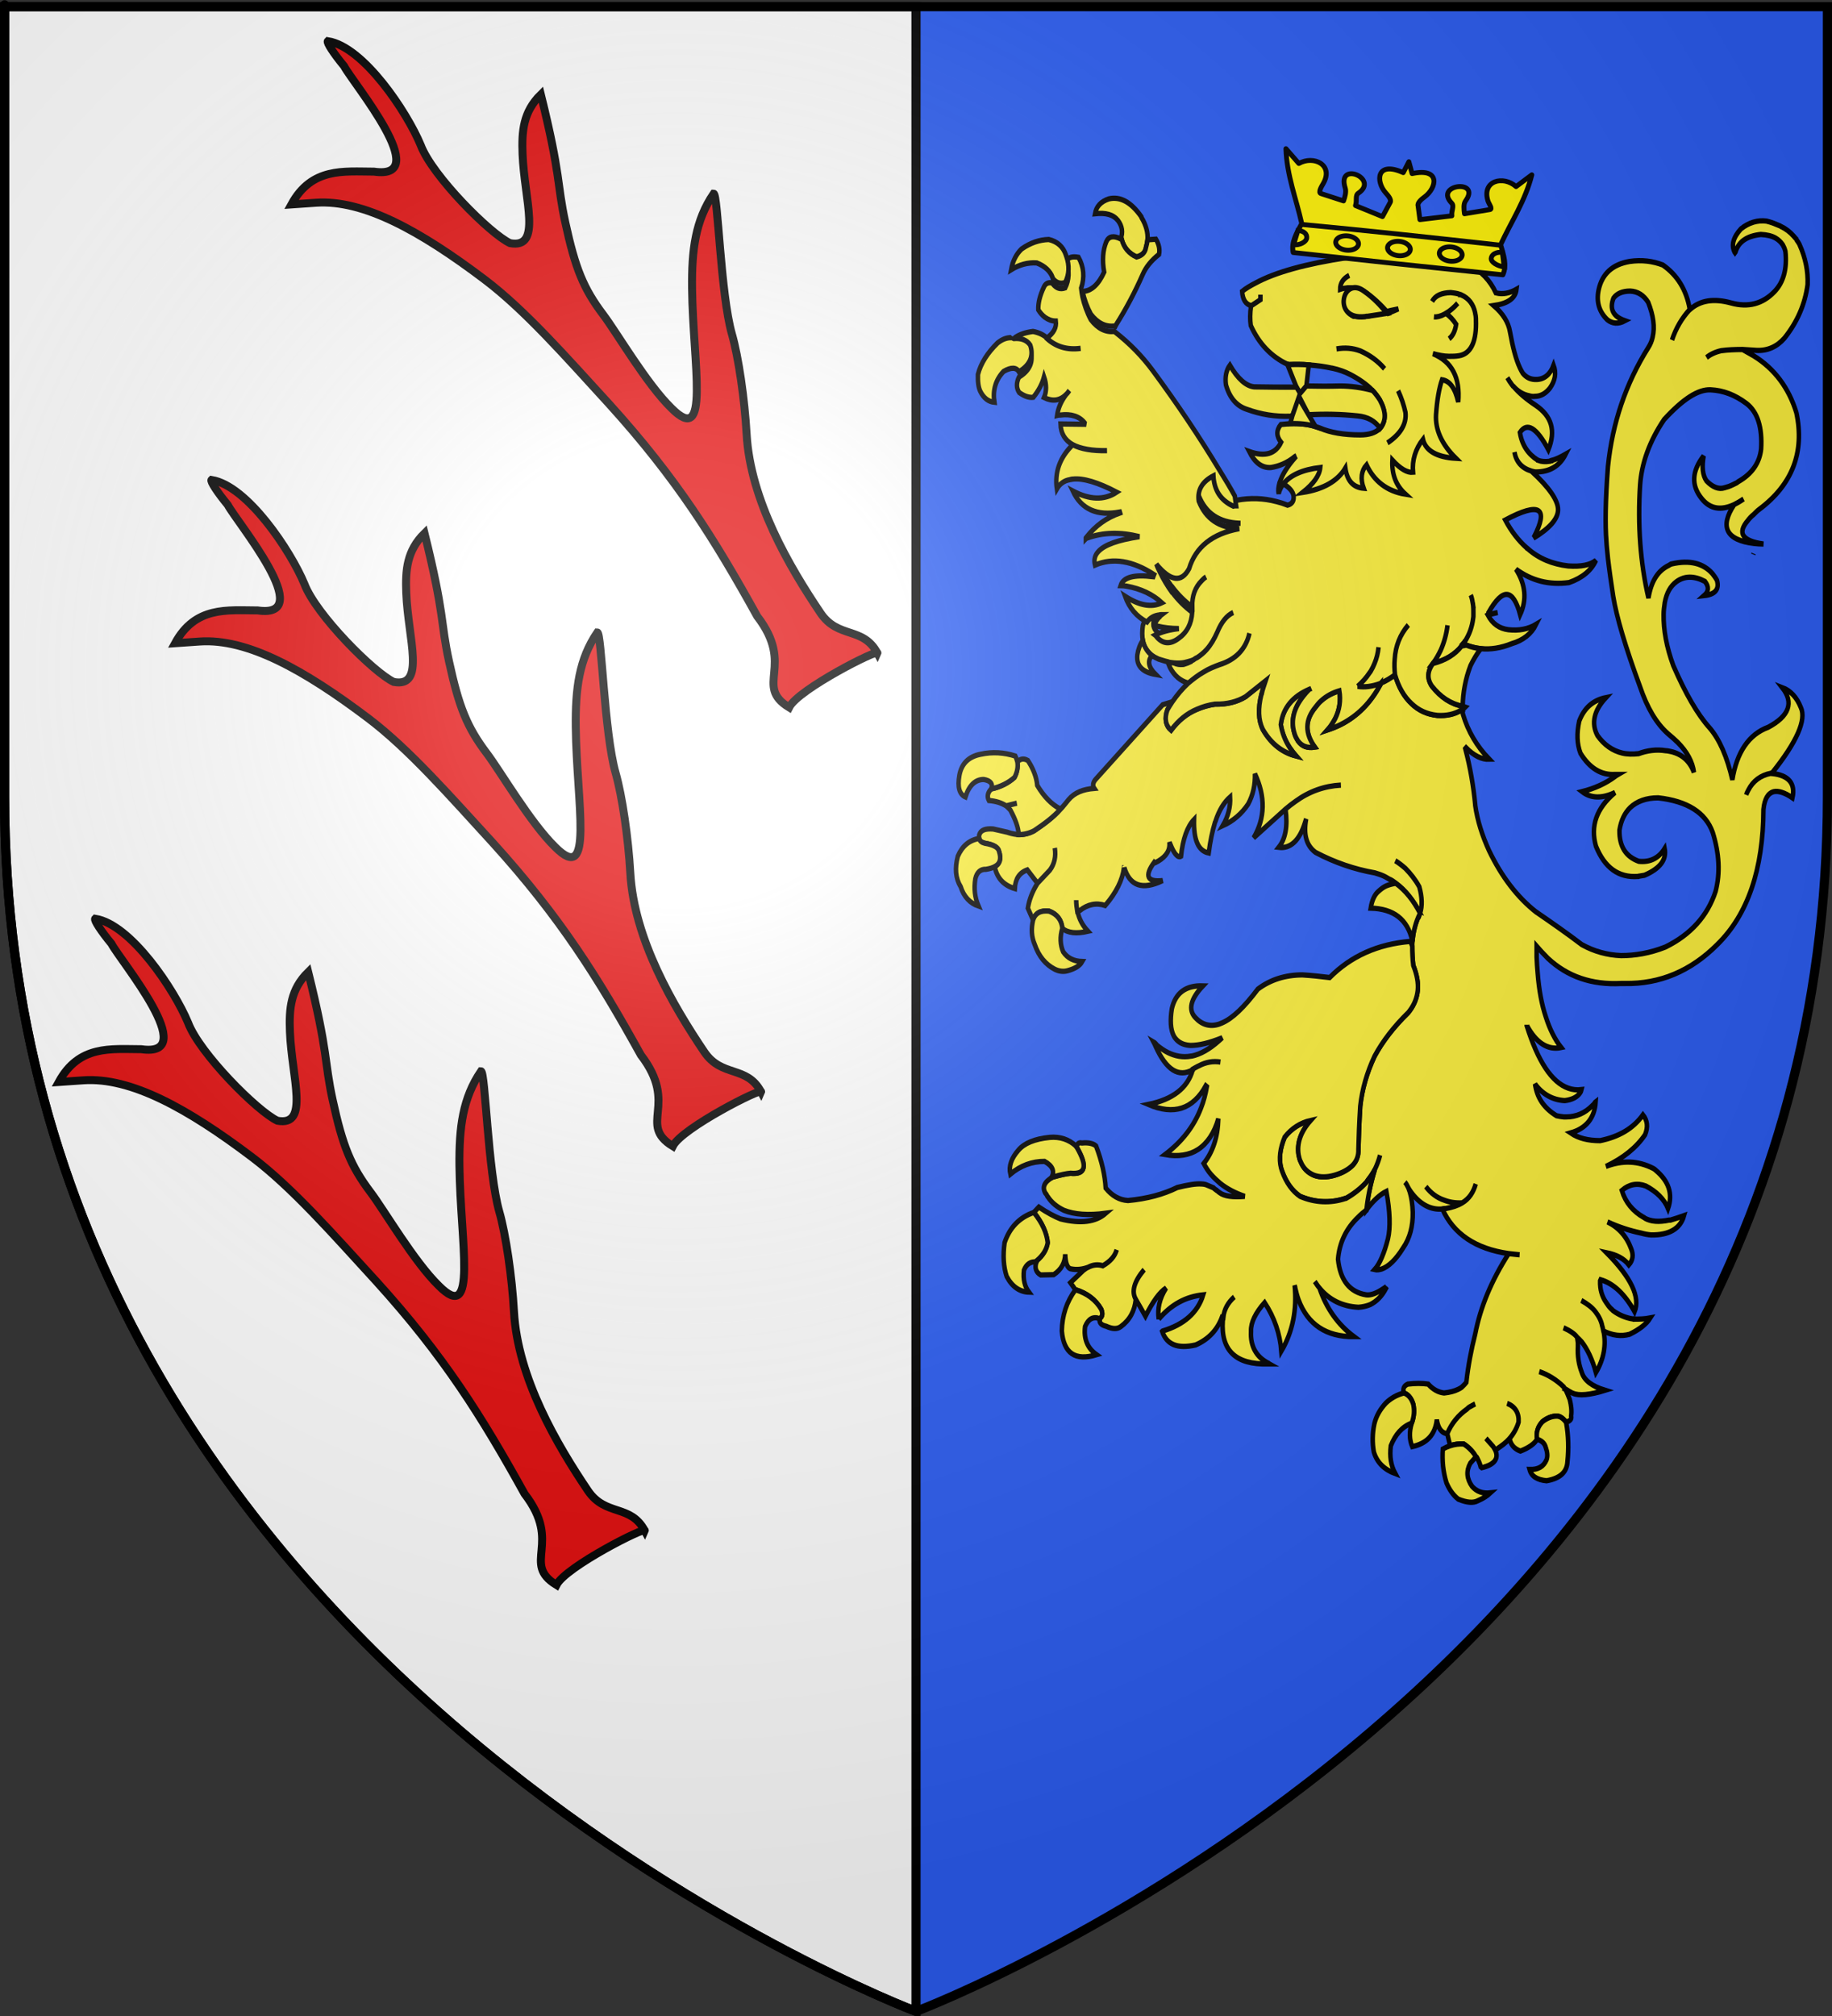 <?xml version="1.0" encoding="UTF-8" standalone="no"?>
<svg
   xmlns:dc="http://purl.org/dc/elements/1.1/"
   xmlns:cc="http://creativecommons.org/ns#"
   xmlns:rdf="http://www.w3.org/1999/02/22-rdf-syntax-ns#"
   xmlns:svg="http://www.w3.org/2000/svg"
   xmlns="http://www.w3.org/2000/svg"
   xmlns:xlink="http://www.w3.org/1999/xlink"
   xmlns:sodipodi="http://sodipodi.sourceforge.net/DTD/sodipodi-0.dtd"
   xmlns:inkscape="http://www.inkscape.org/namespaces/inkscape"
   height="660"
   width="600"
   version="1.0"
   id="svg2"
   sodipodi:version="0.32"
   inkscape:version="0.46"
   sodipodi:docname="Blason ville fr Schneckenbusch (Moselle).svg"
   sodipodi:docbase="D:\Mes documents\Renaud-Notre Lapin"
   inkscape:export-filename="/Users/olivier/Desktop/Blason Rouge/Blason_Vide_3D.png"
   inkscape:export-xdpi="144"
   inkscape:export-ydpi="144"
   inkscape:output_extension="org.inkscape.output.svg.inkscape">
  <rect width="100%" height="100%" fill="#333333" stroke="none"/>
  <sodipodi:namedview
     inkscape:window-height="814"
     inkscape:window-width="1152"
     inkscape:pageshadow="2"
     inkscape:pageopacity="0.0"
     guidetolerance="10.0"
     gridtolerance="10.0"
     objecttolerance="10.0"
     borderopacity="1.0"
     bordercolor="#666666"
     pagecolor="#ffffff"
     id="base"
     showgrid="false"
     height="660px"
     inkscape:zoom="0.63"
     inkscape:cx="-69.836109"
     inkscape:cy="408.62464"
     inkscape:window-x="-8"
     inkscape:window-y="-8"
     inkscape:current-layer="layer3" />
  <desc
     id="desc4">Flag of Canton of Valais (Wallis)</desc>
  <defs
     id="defs6">
    <linearGradient
       id="linearGradient2893">
      <stop
         style="stop-color:white;stop-opacity:0.314;"
         offset="0"
         id="stop2895" />
      <stop
         id="stop2897"
         offset="0.19"
         style="stop-color:white;stop-opacity:0.251;" />
      <stop
         style="stop-color:#6b6b6b;stop-opacity:0.125;"
         offset="0.6"
         id="stop2901" />
      <stop
         style="stop-color:black;stop-opacity:0.125;"
         offset="1"
         id="stop2899" />
    </linearGradient>
    <radialGradient
       inkscape:collect="always"
       xlink:href="#linearGradient2893"
       id="radialGradient3163"
       gradientUnits="userSpaceOnUse"
       gradientTransform="matrix(1.353,0,0,1.349,-77.629,-85.747)"
       cx="221.445"
       cy="226.331"
       fx="221.445"
       fy="226.331"
       r="300" />
  </defs>
  <g
     inkscape:groupmode="layer"
     id="layer3"
     inkscape:label="Fond écu"
     style="display:inline">
    <path
       id="path2855"
       style="fill:#2b5df2;fill-opacity:1;fill-rule:evenodd;stroke:none;stroke-width:1px;stroke-linecap:butt;stroke-linejoin:miter;stroke-opacity:1"
       d="M 300,658.5 C 300,658.5 598.5,546.18 598.5,260.728 C 598.5,-24.723 598.5,2.176 598.5,2.176 L 1.5,2.176 L 1.5,260.728 C 1.5,546.18 300,658.5 300,658.5 z "
       sodipodi:nodetypes="cccccc" />
    <path
       sodipodi:nodetypes="ccccc"
       d="M 300,658.5 L 300,2.176 L 1.5,2.176 L 1.5,260.728 C 1.5,546.18 300,658.5 300,658.5 z"
       style="fill:#ffffff;fill-opacity:1;fill-rule:evenodd;stroke:#000000;stroke-width:3;stroke-linecap:butt;stroke-linejoin:miter;stroke-opacity:1;stroke-miterlimit:4;stroke-dasharray:none"
       id="path2638" />
    <g
       id="layer7"
       transform="matrix(0.718,0,0,0.864,312.46,64.129)"
       style="fill:#fcef3c;stroke:#000000;stroke-opacity:1;stroke-width:2.031;stroke-miterlimit:4;stroke-dasharray:none">
      <g
         style="fill:#fcef3c;fill-opacity:1;stroke:#000000;stroke-opacity:1;stroke-width:1.971;stroke-miterlimit:4;stroke-dasharray:none"
         transform="matrix(1.042,0,0,1.018,-830.886,72.494)"
         id="g2866">
        <path
           d="M 1167.505,-53.103 C 1167.389,-53.213 1167.389,-53.324 1167.389,-53.324 C 1167.046,-53.875 1166.703,-54.207 1166.361,-54.648 C 1166.245,-54.869 1166.132,-54.979 1166.132,-55.089 C 1165.675,-55.531 1165.331,-55.862 1164.873,-56.304 C 1163.386,-57.738 1161.556,-58.952 1159.382,-59.835 C 1159.267,-59.946 1159.039,-59.946 1158.926,-60.056 C 1157.094,-60.718 1155.265,-61.381 1153.09,-61.822 C 1149.087,-62.264 1145.312,-61.27 1141.88,-58.952 C 1138.448,-55.752 1137.533,-52.772 1139.134,-50.233 C 1139.134,-50.123 1139.134,-50.012 1139.25,-49.902 C 1139.364,-50.012 1139.364,-50.233 1139.479,-50.344 C 1140.85,-54.207 1144.511,-56.304 1150.574,-56.855 C 1153.206,-56.745 1155.378,-56.304 1156.981,-55.531 C 1158.353,-54.869 1159.383,-53.986 1160.184,-52.992 C 1160.413,-52.661 1160.527,-52.33 1160.756,-51.999 C 1160.985,-51.668 1161.099,-51.116 1161.328,-50.564 C 1162.128,-44.052 1160.527,-39.086 1156.523,-35.554 C 1151.376,-31.029 1145.084,-29.594 1137.534,-31.36 C 1129.983,-33.126 1124.036,-32.353 1119.575,-28.932 C 1119.46,-28.932 1119.46,-28.932 1119.46,-28.932 C 1116.028,-25.731 1113.396,-21.978 1111.68,-17.563 C 1113.396,-21.978 1116.028,-25.731 1119.46,-28.932 L 1119.46,-29.042 C 1117.972,-36.326 1113.968,-41.735 1107.677,-45.487 C 1103.33,-46.922 1098.525,-47.474 1093.15,-46.812 L 1093.15,-46.812 C 1085.599,-45.708 1081.023,-42.176 1079.537,-36.106 C 1078.508,-31.801 1079.766,-28.049 1083.427,-25.069 C 1085.599,-23.634 1088.117,-23.413 1091.09,-24.738 C 1085.942,-26.283 1084.226,-29.042 1086.058,-33.126 C 1087.43,-34.781 1089.833,-35.775 1093.378,-35.775 C 1096.695,-35.664 1099.326,-34.229 1101.271,-31.581 C 1103.559,-26.614 1104.245,-22.42 1103.215,-18.667 C 1102.872,-17.232 1102.186,-15.908 1101.271,-14.694 C 1091.433,-1.339 1085.599,13.34 1083.654,29.454 C 1082.51,42.147 1082.396,51.418 1082.968,57.268 C 1083.082,59.365 1083.426,61.462 1083.654,63.78 C 1084.226,67.974 1085.027,72.72 1085.942,77.797 C 1087.43,85.633 1091.319,96.781 1097.726,111.571 C 1100.813,119.297 1104.817,125.147 1109.965,129.01 C 1111.566,130.114 1112.824,131.106 1114.197,132.21 C 1118.316,135.741 1120.717,139.495 1121.289,143.358 C 1119.459,139.164 1116.142,136.624 1111.337,135.632 C 1110.536,135.521 1109.737,135.301 1108.935,135.301 C 1104.931,134.749 1100.928,135.19 1097.038,136.405 C 1094.522,136.624 1092.119,136.624 1089.946,136.184 C 1085.599,135.301 1081.938,133.094 1079.079,129.672 C 1076.219,125.147 1077.478,120.402 1082.739,115.545 C 1077.02,116.538 1073.245,119.408 1071.071,124.264 C 1069.927,128.789 1070.043,132.761 1071.643,136.293 C 1075.647,141.812 1080.68,144.461 1086.743,144.131 C 1087.2,144.131 1087.544,144.131 1088.002,144.131 C 1087.545,144.35 1087.202,144.683 1086.743,144.902 C 1082.739,147.442 1077.935,149.317 1072.33,150.532 C 1076.218,153.071 1081.023,153.18 1086.743,150.863 C 1078.621,156.713 1075.876,163.335 1078.392,170.84 C 1082.167,178.787 1088.23,182.65 1096.809,182.098 L 1096.925,182.098 C 1097.039,181.988 1097.154,181.988 1097.381,181.988 C 1098.182,181.876 1098.87,181.767 1099.669,181.657 C 1106.533,179.117 1109.392,175.806 1108.477,171.723 C 1105.846,175.366 1101.957,176.91 1097.154,176.469 C 1091.434,174.702 1088.574,170.951 1088.689,164.88 C 1089.375,161.238 1090.977,158.479 1093.379,156.491 C 1096.239,154.173 1100.358,152.849 1105.619,152.849 C 1118.431,154.064 1126.438,158.367 1129.527,165.762 C 1132.387,173.599 1132.843,180.773 1130.785,187.616 C 1127.239,196.776 1119.918,203.731 1108.822,208.365 C 1101.958,210.684 1095.439,211.566 1089.375,211.566 C 1083.312,211.345 1077.593,210.021 1072.216,207.482 C 1065.582,203.179 1058.833,199.205 1052.426,195.453 C 1052.426,195.342 1052.198,195.342 1052.198,195.342 C 1043.963,189.823 1037.099,182.209 1031.607,172.495 C 1028.633,166.976 1026.459,161.238 1025.544,155.608 C 1025.544,155.498 1025.544,155.498 1025.544,155.387 C 1024.744,148.434 1023.372,141.481 1021.197,134.528 L 1021.541,134.197 C 1024.972,137.176 1028.404,138.612 1031.722,138.501 C 1026.231,133.646 1022.341,128.016 1020.167,121.724 C 1020.052,121.173 1020.052,120.732 1020.052,120.069 L 1019.481,120.179 C 1016.507,121.723 1012.961,122.387 1008.957,122.166 C 1004.382,121.724 1000.721,120.29 997.634,117.751 C 994.43,115.213 992.029,111.681 990.426,107.045 C 988.367,108.37 986.308,109.364 984.25,110.135 C 984.25,110.356 984.135,110.468 984.021,110.687 C 979.789,117.421 974.069,122.388 966.633,125.587 C 964.803,126.36 962.859,127.023 960.914,127.575 C 962.287,126.251 963.316,124.816 964.231,123.38 C 966.176,120.069 966.748,116.538 966.062,113.006 C 962.973,113.779 960.342,114.993 958.054,116.758 C 957.139,117.421 956.338,118.303 955.537,119.186 C 950.962,123.932 950.962,128.788 955.309,133.976 C 951.991,134.416 949.589,133.644 947.873,131.547 C 947.301,130.775 946.844,130.002 946.5,129.119 C 946.386,128.788 946.386,128.679 946.272,128.457 C 944.785,123.931 946.157,119.407 950.39,114.881 C 951.191,113.997 951.991,113.226 952.906,112.453 C 945.585,115.101 941.353,119.407 940.438,125.586 C 941.01,128.566 942.268,131.437 944.213,133.976 C 944.213,134.086 944.441,134.307 944.556,134.416 C 945.242,135.3 946.157,136.292 947.072,137.175 C 947.187,137.287 947.187,137.287 947.187,137.287 C 941.124,135.962 936.205,132.76 932.545,127.353 C 930.6,123.931 930.371,119.627 931.973,114.219 C 931.973,114.219 931.973,114.219 932.087,114.109 C 932.43,112.564 933.117,111.018 933.803,109.252 L 924.995,115.213 C 921.334,117.089 916.873,118.082 911.725,117.972 L 911.611,117.972 C 908.865,118.303 906.234,118.964 903.832,119.848 C 899.371,121.392 895.596,124.042 892.393,127.684 C 889.991,125.918 889.419,123.27 890.792,120.069 C 891.478,119.077 892.164,118.082 892.965,117.09 L 888.732,118.194 L 859.562,145.786 C 858.19,147 857.961,148.325 858.762,149.317 C 853.957,149.649 850.182,150.862 847.551,153.512 C 846.407,154.726 845.378,155.83 844.005,157.043 C 840.917,160.023 836.913,162.562 832.452,165.101 C 830.278,166.093 827.99,166.536 825.702,166.536 C 824.215,166.425 822.728,166.205 821.127,165.763 L 820.784,165.653 L 814.492,164.438 C 811.06,164.217 809.001,164.879 808.429,166.645 C 808.315,167.087 808.315,167.528 808.429,167.97 C 808.658,168.853 809.344,169.405 810.831,169.736 C 814.721,170.287 816.78,171.281 817.123,172.827 C 818.153,175.586 817.466,177.462 815.178,178.456 C 816.208,182.76 819.182,185.409 823.987,186.623 C 824.215,182.98 826.046,180.663 829.477,179.669 L 833.939,184.636 L 839.315,179.78 C 841.374,177.462 842.061,174.702 841.489,171.503 C 842.061,174.702 841.374,177.462 839.315,179.78 L 833.939,184.636 C 831.651,187.727 830.278,190.818 829.706,193.907 L 831.994,198.322 C 833.024,195.673 835.311,194.679 838.972,195.011 C 842.518,196.114 844.463,198.322 844.806,201.412 C 847.208,203.179 850.983,203.509 856.016,202.516 C 853.614,200.308 852.127,197.88 851.441,195.121 C 851.326,195.011 851.326,195.011 851.326,195.011 C 851.097,193.796 850.869,192.362 850.869,190.927 C 850.869,192.362 851.097,193.798 851.326,195.011 L 852.47,194.79 C 855.902,192.472 859.677,191.81 863.566,192.913 C 868.371,188.168 871.116,183.422 871.802,178.898 C 871.917,178.898 871.917,178.898 871.917,178.786 C 874.319,185.629 879.81,187.285 888.732,183.642 C 881.983,184.305 880.611,181.987 884.958,176.909 C 885.072,177.02 885.186,177.02 885.415,177.02 C 889.419,175.365 891.592,173.157 891.707,170.398 C 891.707,170.067 891.707,169.735 891.707,169.405 C 891.821,169.625 892.05,169.956 892.05,170.177 C 892.05,170.177 892.05,170.177 892.164,170.287 C 893.88,173.931 895.482,175.254 896.74,174.592 C 897.541,168.19 899.485,163.555 902.46,160.906 C 902.231,168.522 904.29,172.606 908.865,173.379 C 909.552,168.964 910.467,165.212 911.611,162.01 C 911.725,161.899 911.725,161.679 911.84,161.569 C 913.441,157.375 915.615,154.506 918.246,152.519 C 918.474,156.051 917.445,159.693 915.043,163.225 C 919.618,161.458 923.279,158.81 926.139,155.168 C 928.312,151.745 929.227,147.994 929.113,143.91 C 933.803,152.409 933.574,160.354 928.541,167.75 L 942.497,157.044 C 943.869,156.052 945.357,155.057 946.844,154.174 C 952.906,150.422 959.541,148.435 966.748,148.104 C 959.541,148.435 952.906,150.422 946.844,154.174 C 945.357,155.057 943.869,156.051 942.497,157.044 C 943.526,163.447 942.497,168.081 939.523,171.282 C 944.67,171.834 948.56,168.743 950.962,162.232 C 951.191,161.68 951.305,161.239 951.534,160.687 C 950.275,166.537 951.648,170.621 955.652,173.159 C 964.002,176.911 972.696,179.45 981.619,180.774 C 982.877,181.106 984.135,181.437 985.279,181.878 C 986.195,182.21 986.995,182.65 987.91,183.093 C 988.939,183.424 989.854,183.976 990.77,184.637 C 995.002,187.286 998.433,190.928 1001.409,195.785 C 1002.437,193.136 1002.324,189.825 1001.066,185.962 C 999.35,183.315 997.289,181.107 995.002,179.119 C 993.514,178.016 992.027,177.023 990.541,176.25 C 992.029,177.022 993.516,178.016 995.002,179.119 C 997.289,181.107 999.35,183.315 1001.066,185.962 C 1002.324,189.825 1002.437,193.136 1001.409,195.785 C 1001.293,195.785 1001.18,195.896 1001.293,196.006 C 999.463,199.206 998.433,202.517 998.09,206.271 C 997.976,206.822 997.976,207.485 997.976,208.036 C 997.976,210.355 998.09,212.782 998.432,215.211 C 1000.034,218.633 1000.72,221.722 1000.377,224.592 C 1000.034,227.241 998.89,229.779 996.945,231.987 C 996.716,232.208 996.602,232.428 996.259,232.76 C 989.738,238.167 984.934,243.576 981.502,248.984 C 978.07,255.165 976.011,261.456 975.211,267.636 C 974.753,273.927 974.524,279.336 974.41,283.639 C 974.524,285.958 973.724,287.944 971.893,289.599 C 970.063,291.143 967.432,292.469 963.771,293.351 C 960.568,294.123 957.594,294.123 955.078,293.351 C 952.218,292.359 950.273,290.703 949.129,288.274 C 948.672,287.612 948.443,286.618 948.214,285.735 C 947.413,281.431 949.129,277.126 953.476,272.931 C 948.9,273.815 945.125,275.911 942.151,279.113 C 940.092,283.307 939.52,287.17 940.55,290.59 C 940.664,291.032 940.893,291.363 941.007,291.806 C 942.838,296.109 945.469,299.2 948.9,301.187 C 955.306,303.505 962.056,303.835 968.69,301.96 C 968.805,301.96 969.033,301.96 969.148,301.848 C 972.58,300.193 975.439,298.206 977.842,295.999 C 977.956,295.778 978.185,295.667 978.299,295.447 C 978.414,295.336 978.528,295.116 978.642,295.005 C 979.786,293.791 980.816,292.467 981.617,291.142 C 982.532,289.487 983.332,287.721 983.904,285.844 C 983.332,287.721 982.532,289.487 981.617,291.142 C 979.672,296.55 978.528,301.517 977.956,306.042 C 977.956,306.042 977.956,306.042 977.956,306.154 C 980.816,302.843 983.79,300.524 986.65,299.311 C 988.251,306.816 988.481,312.776 987.337,316.97 C 985.736,322.268 983.79,326.241 981.502,328.449 C 982.532,328.668 983.561,328.449 984.591,328.228 L 984.591,328.228 C 987.565,327.345 990.768,324.805 993.971,320.391 C 996.945,316.748 998.318,312.224 998.203,307.036 C 998.088,304.166 997.631,301.628 996.944,299.641 C 996.715,299.089 996.488,298.537 996.258,297.985 C 995.8,297.213 995.342,296.441 994.771,295.889 C 995.342,296.441 995.799,297.213 996.258,297.985 C 996.601,298.537 996.944,298.979 997.402,299.53 C 1001.062,303.834 1005.409,306.041 1010.328,305.932 C 1010.557,305.932 1010.785,305.932 1011.129,305.822 C 1011.585,305.71 1011.929,305.71 1012.387,305.71 C 1012.502,305.71 1012.502,305.71 1012.616,305.71 C 1015.476,305.27 1017.878,304.606 1019.822,303.614 C 1016.963,303.725 1014.332,303.393 1012.044,302.621 C 1008.841,301.738 1006.095,299.972 1003.922,297.544 C 1006.094,299.971 1008.841,301.738 1012.044,302.621 C 1014.332,303.393 1016.963,303.725 1019.822,303.614 C 1022.911,302.069 1024.741,299.64 1025.771,296.55 C 1024.741,299.641 1022.911,302.069 1019.822,303.614 C 1017.878,304.606 1015.476,305.27 1012.616,305.71 C 1012.501,305.71 1012.501,305.71 1012.387,305.71 C 1011.931,305.71 1011.586,305.71 1011.129,305.822 C 1016.047,315.203 1025.771,320.722 1040.183,322.488 C 1041.671,322.598 1043.387,322.819 1044.987,322.929 C 1043.387,322.818 1041.671,322.597 1040.183,322.488 C 1032.633,332.531 1027.829,342.354 1025.541,352.398 C 1023.825,358.137 1022.452,364.208 1021.653,370.39 C 1021.081,371.052 1020.393,371.604 1019.592,372.265 C 1019.02,372.597 1018.564,372.817 1017.992,373.037 C 1016.391,373.701 1014.332,374.141 1011.929,374.362 C 1009.413,374.141 1007.009,373.037 1004.95,371.051 C 1002.319,370.72 999.346,370.72 996.028,371.051 C 994.312,371.713 993.74,372.817 994.312,374.362 C 996.256,374.914 997.629,376.348 998.43,378.556 C 999.002,380.875 998.774,382.971 997.973,385.068 C 997.858,385.288 997.858,385.399 997.745,385.62 L 997.745,385.62 C 996.601,388.819 996.715,391.8 997.973,394.338 C 1004.494,393.124 1008.04,389.813 1008.725,384.294 C 1009.297,387.495 1010.785,389.15 1012.958,389.481 C 1013.073,389.481 1013.073,389.481 1013.301,389.481 C 1015.132,385.729 1018.105,382.639 1021.996,380.321 C 1022.452,379.879 1023.024,379.548 1023.596,379.327 C 1024.284,378.996 1024.969,378.665 1025.541,378.444 C 1024.969,378.665 1024.283,378.996 1023.596,379.327 C 1023.024,379.548 1022.452,379.879 1021.996,380.321 C 1018.106,382.639 1015.132,385.728 1013.301,389.481 L 1014.56,394.007 C 1016.505,393.455 1018.564,393.234 1020.509,393.344 C 1022.911,394.669 1024.627,396.324 1026,398.2 C 1026.114,398.2 1026.114,398.311 1026.228,398.311 C 1026.915,399.415 1027.6,400.519 1027.944,401.843 L 1028.401,402.174 C 1033.891,401.07 1035.952,398.863 1034.349,395.662 C 1034.235,395.662 1034.235,395.442 1034.12,395.331 C 1033.891,395 1033.664,394.669 1033.434,394.338 L 1030.231,391.247 L 1033.434,394.338 C 1033.663,394.67 1033.89,395.001 1034.12,395.331 C 1034.236,395.442 1034.236,395.662 1034.349,395.662 L 1034.807,395.331 C 1036.979,394.117 1038.925,392.903 1040.411,391.468 C 1042.355,389.592 1043.728,387.495 1044.53,385.177 C 1044.758,381.756 1043.042,379.438 1039.497,378.224 C 1043.043,379.438 1044.759,381.756 1044.53,385.177 C 1043.729,387.496 1042.357,389.592 1040.411,391.468 L 1040.754,391.91 C 1040.754,392.129 1040.983,392.461 1041.098,392.793 C 1041.898,394.337 1043.271,395.331 1045.33,395.992 C 1048.99,394.778 1051.393,393.344 1052.651,391.577 C 1052.079,389.15 1052.879,386.943 1054.938,385.067 C 1056.883,383.742 1059.057,382.97 1061.23,382.97 C 1062.603,382.97 1063.976,383.742 1065.234,385.177 C 1065.234,385.177 1065.234,385.177 1065.348,385.177 C 1067.064,384.846 1067.865,384.073 1067.522,382.97 C 1067.865,380.874 1067.522,378.886 1066.95,376.899 C 1066.835,376.678 1066.835,376.459 1066.721,376.347 C 1066.264,375.355 1065.806,374.361 1065.234,373.367 C 1065.005,373.148 1064.776,372.816 1064.547,372.596 C 1064.547,372.484 1064.432,372.264 1064.319,372.154 C 1064.203,372.044 1064.203,372.044 1064.203,372.044 C 1061,369.395 1057.34,367.518 1053.565,366.414 C 1057.34,367.518 1061,369.394 1064.203,372.044 C 1064.203,372.044 1064.203,372.044 1064.319,372.154 L 1064.319,372.154 C 1064.433,372.265 1064.547,372.375 1064.547,372.596 C 1064.775,372.596 1064.891,372.816 1065.119,372.927 C 1065.919,373.258 1066.491,373.7 1067.292,374.031 C 1067.635,374.251 1067.979,374.362 1068.321,374.471 C 1070.952,375.464 1075.641,375.134 1082.391,373.367 C 1076.557,371.823 1073.24,369.616 1072.21,366.745 C 1070.839,363.766 1070.267,360.564 1070.495,357.144 C 1070.495,356.812 1070.495,356.371 1070.495,355.708 C 1070.38,355.156 1070.267,354.385 1070.151,353.612 C 1069.236,352.508 1067.292,351.293 1064.203,350.08 C 1067.292,351.294 1069.236,352.508 1070.151,353.612 C 1070.839,354.164 1071.524,354.716 1072.21,355.378 C 1074.614,358.027 1076.786,361.78 1078.388,366.746 C 1081.82,361.78 1082.963,356.593 1081.705,351.294 C 1081.705,351.184 1081.705,351.184 1081.59,351.075 C 1081.475,350.523 1081.361,349.971 1081.133,349.419 C 1080.676,347.431 1079.645,345.776 1078.158,344.12 C 1076.671,342.465 1074.497,341.141 1071.982,339.926 C 1074.497,341.141 1076.672,342.465 1078.158,344.12 C 1079.644,345.776 1080.674,347.431 1081.133,349.419 C 1081.361,349.971 1081.476,350.523 1081.59,351.075 C 1081.705,351.185 1081.705,351.185 1081.705,351.294 C 1085.593,352.95 1089.368,353.391 1093.144,352.51 C 1097.376,350.742 1100.464,348.757 1102.18,346.439 C 1099.549,346.88 1097.148,346.88 1095.088,346.88 C 1094.973,346.66 1094.973,346.66 1094.973,346.88 C 1091.427,346.439 1088.453,345.335 1085.822,343.68 C 1085.708,343.568 1085.479,343.349 1085.364,343.238 C 1085.25,343.128 1085.25,343.128 1085.137,343.128 L 1085.137,343.128 C 1084.221,342.355 1083.535,341.583 1082.963,340.809 C 1081.019,338.491 1080.104,335.842 1080.218,332.643 L 1080.447,332.201 C 1086.166,333.636 1091.085,337.609 1095.318,344.121 C 1097.834,338.714 1093.831,331.429 1083.078,322.159 C 1087.426,322.931 1090.742,324.366 1092.801,326.684 C 1094.632,324.918 1094.861,322.932 1093.831,320.725 C 1091.772,315.978 1088.225,312.667 1083.421,310.68 C 1088.453,312.667 1093.372,313.991 1098.292,314.874 C 1099.664,315.206 1101.036,315.426 1102.523,315.538 C 1110.416,315.648 1115.335,313.219 1116.938,308.363 C 1114.764,309.026 1112.705,309.578 1110.989,310.019 C 1110.875,310.019 1110.761,310.019 1110.646,310.019 C 1110.531,310.019 1110.531,310.019 1110.418,310.019 C 1105.956,310.792 1102.524,310.571 1099.893,309.356 C 1099.665,309.245 1099.55,309.025 1099.322,309.025 C 1094.517,306.707 1091.314,303.396 1089.714,298.981 C 1092.917,296.662 1096.462,296.11 1100.237,297.325 C 1104.928,299.421 1108.244,302.18 1109.96,305.713 C 1112.133,300.306 1110.304,295.559 1104.585,291.477 C 1104.24,291.144 1103.897,291.035 1103.555,290.813 C 1097.035,287.944 1090.057,287.614 1082.736,290.041 C 1090.4,286.95 1096.12,282.978 1099.895,278.232 C 1101.267,275.361 1100.924,272.933 1098.979,270.837 C 1094.747,275.914 1088.455,279.004 1080.219,280.44 C 1074.957,280.44 1070.725,279.556 1067.293,277.569 C 1074.156,275.913 1077.817,271.94 1078.276,265.98 C 1077.931,266.201 1077.818,266.421 1077.588,266.753 C 1077.359,266.973 1077.132,267.084 1076.787,267.415 C 1073.584,270.174 1069.809,271.61 1065.348,271.61 C 1065.234,271.61 1065.234,271.61 1065.12,271.61 C 1064.776,271.61 1064.549,271.61 1064.32,271.61 C 1063.29,271.499 1062.146,271.389 1061.117,271.169 C 1055.625,268.299 1052.537,264.436 1051.737,259.359 C 1055.053,263.222 1059.515,265.319 1064.776,265.541 C 1067.98,265.208 1070.268,264.216 1071.525,262.561 C 1071.754,262.23 1071.983,261.897 1072.097,261.457 C 1070.038,261.678 1068.094,261.457 1066.263,260.905 C 1058.942,258.698 1052.993,250.86 1048.075,237.616 C 1048.075,237.616 1048.075,237.396 1048.075,237.285 C 1048.075,237.285 1048.075,237.285 1048.075,237.396 C 1048.075,237.507 1048.075,237.507 1048.189,237.616 C 1052.193,244.018 1057.341,246.887 1063.176,245.783 C 1060.43,242.803 1058.143,238.94 1056.427,234.305 C 1054.596,229.67 1053.453,224.261 1052.881,218.081 C 1052.652,216.205 1052.537,214.218 1052.423,212.121 L 1052.423,208.038 C 1053.111,208.701 1053.796,209.362 1054.596,210.135 C 1055.512,210.907 1056.427,211.79 1057.341,212.563 C 1065.92,219.405 1076.56,222.496 1089.37,221.944 C 1089.37,221.944 1089.599,221.944 1089.715,221.944 C 1089.943,221.944 1090.058,221.944 1090.287,221.944 C 1090.401,221.944 1090.514,221.944 1090.514,221.944 C 1090.743,221.944 1090.972,221.944 1091.086,221.944 C 1106.305,222.162 1119.803,217.416 1131.471,207.482 C 1144.854,196.335 1151.604,179.449 1151.718,157.153 C 1152.175,153.29 1153.662,151.083 1156.293,150.531 C 1158.353,150.2 1160.985,150.862 1164.416,152.849 C 1165.789,147.551 1162.815,144.461 1155.608,143.799 L 1155.494,143.799 C 1155.378,143.688 1155.149,143.688 1155.036,143.688 C 1150.46,144.461 1147.143,146.558 1145.084,149.979 C 1144.741,150.531 1144.398,151.083 1144.169,151.745 C 1144.398,151.083 1144.741,150.531 1145.084,149.979 C 1147.143,146.557 1150.46,144.461 1155.036,143.688 C 1155.15,143.578 1155.379,143.578 1155.494,143.578 C 1166.361,131.989 1170.592,123.821 1168.077,119.185 C 1166.361,115.543 1163.729,113.004 1159.954,111.79 C 1165.101,117.42 1163.042,122.387 1153.778,126.58 C 1145.313,129.228 1140.051,135.851 1138.106,146.115 C 1135.818,137.617 1132.501,131.104 1128.154,126.8 C 1122.778,121.722 1117.515,113.887 1112.254,103.622 C 1109.279,96.669 1107.907,90.378 1108.022,84.528 C 1108.022,83.094 1108.25,81.769 1108.479,80.445 L 1108.479,80.334 C 1109.279,76.582 1110.995,74.043 1113.626,72.388 C 1117.174,70.18 1121.405,70.18 1126.095,72.277 C 1127.925,74.264 1127.811,76.03 1125.752,77.575 C 1130.555,77.134 1132.5,75.257 1131.356,71.836 C 1130.784,70.953 1130.098,70.18 1129.411,69.408 C 1125.407,65.545 1119.46,64.22 1111.566,65.765 C 1111.452,65.876 1111.337,65.876 1111.108,65.876 C 1110.881,65.986 1110.536,66.207 1110.309,66.317 C 1105.389,68.304 1102.529,72.388 1101.385,78.458 L 1101.385,78.458 C 1097.839,65.434 1096.582,51.417 1097.726,36.296 C 1098.412,28.239 1101.844,20.072 1108.249,12.015 C 1116.372,4.51 1123.005,0.757 1128.612,0.978 C 1134.102,1.198 1139.25,2.854 1144.282,6.055 C 1149.202,9.256 1151.261,14.995 1150.689,23.052 C 1150.002,28.239 1146.686,32.213 1140.85,35.082 C 1140.507,35.193 1140.394,35.413 1140.164,35.524 C 1139.134,35.965 1137.876,36.517 1136.504,36.959 C 1135.931,37.069 1135.36,37.29 1134.788,37.4 C 1132.157,38.173 1129.411,37.179 1126.78,34.862 C 1125.064,32.764 1124.721,29.674 1125.522,25.59 C 1120.374,31.219 1120.031,36.517 1124.607,41.373 C 1128.266,45.347 1133.071,46.009 1138.906,43.691 C 1140.164,43.139 1141.537,42.477 1143.024,41.594 C 1141.537,42.477 1140.164,43.139 1138.906,43.691 C 1132.499,51.969 1135.358,56.936 1147.6,58.15 C 1148.858,58.26 1150.23,58.37 1151.718,58.37 C 1142.452,57.267 1140.164,54.287 1144.854,49.651 C 1145.542,48.879 1146.342,48.106 1147.486,47.333 C 1148.286,46.671 1148.973,46.009 1149.889,45.457 C 1164.416,36.186 1169.793,24.156 1166.132,9.476 C 1162.815,0.315 1156.638,-6.859 1147.372,-11.715 C 1145.885,-12.488 1144.283,-13.15 1142.567,-14.033 C 1139.251,-14.033 1136.161,-13.922 1133.188,-13.591 C 1130.443,-13.039 1128.384,-12.156 1126.781,-11.053 C 1128.383,-12.156 1130.442,-13.039 1133.188,-13.591 C 1136.163,-13.922 1139.251,-14.033 1142.567,-14.033 C 1144.512,-13.922 1146.571,-13.812 1148.631,-13.702 C 1153.435,-13.481 1157.554,-15.026 1160.87,-18.227 C 1166.475,-24.187 1169.907,-30.809 1171.051,-38.204 C 1171.28,-43.169 1170.136,-48.136 1167.505,-53.103 z"
           id="path3707"
           style="fill:#fcef3c;fill-opacity:1;stroke:#000000;stroke-width:1.971;stroke-opacity:1;stroke-miterlimit:4;stroke-dasharray:none" />
        <path
           sodipodi:nodetypes="ccccccccccccccccccccccscccsccccccccscccccsccccccccccccccscscccccccscccccccscsccccccccccccccccccccccccsccccccccsccccccccccccccccccscscsccccccccccssccccscccccccccccccccsccccscccsccccccccccsccccccccsccccccccscccscccccccscccccccsccccscccccsccsccsccsccsccccccccccccccccccccccccccccccscscscccscccccccccsccccccccccccccccscccsscsccscccccccccccccccccsccccscscccscc"
           d="M 995.802,-53.324 C 990.312,-50.895 981.846,-49.35 970.407,-48.467 C 970.064,-48.357 969.721,-48.357 969.492,-48.247 L 969.378,-48.247 C 951.533,-45.929 938.149,-42.838 929.341,-38.755 C 927.053,-37.761 925.108,-36.768 923.507,-35.664 C 923.735,-32.684 924.994,-30.918 927.396,-30.366 C 927.396,-30.256 927.396,-30.256 927.396,-30.256 L 927.396,-30.256 L 931.514,-32.574 L 931.514,-34.45 L 931.514,-32.574 L 927.396,-30.256 L 927.396,-30.256 C 926.938,-27.497 926.938,-25.069 927.281,-22.972 C 930.828,-16.239 936.204,-11.383 943.411,-8.513 C 943.411,-8.513 943.411,-8.513 943.525,-8.513 C 943.525,-8.513 943.525,-8.513 943.64,-8.403 C 946.843,-8.513 949.931,-8.513 952.677,-8.292 C 956.451,-8.072 959.883,-7.63 962.857,-7.078 C 962.857,-7.078 962.857,-7.078 962.972,-7.078 C 965.946,-6.526 968.463,-5.754 970.75,-4.76 C 974.754,-2.995 978.072,-1.008 980.588,1.2 C 981.846,2.303 982.876,3.517 983.791,4.731 C 986.537,9.036 986.651,12.568 983.906,15.327 C 983.677,15.437 983.562,15.548 983.448,15.658 C 981.846,16.872 979.215,17.755 975.212,17.755 C 968.005,17.755 962.057,16.872 957.595,15.217 C 957.023,14.996 956.337,14.886 955.651,14.665 C 952.562,13.782 948.787,13.451 944.555,13.561 C 943.296,13.671 941.809,13.782 940.437,13.892 C 938.378,16.1 938.492,18.307 940.551,20.514 C 938.149,24.819 933.459,26.033 926.595,23.936 C 929.112,28.13 932.2,30.117 936.09,29.896 C 939.521,29.454 943.182,28.24 946.614,25.812 C 946.843,25.702 947.071,25.591 947.3,25.481 C 947.071,25.591 946.843,25.702 946.843,26.033 C 943.296,29.454 941.009,32.655 939.979,35.414 C 939.979,35.414 939.979,35.414 939.979,35.525 C 939.865,35.525 939.865,35.525 939.865,35.635 C 939.407,37.07 939.178,38.394 939.521,39.609 C 939.865,38.284 940.551,37.07 941.58,35.966 C 944.555,32.766 949.931,30.669 957.71,29.896 C 957.367,32.876 954.736,35.966 950.045,39.167 C 959.197,37.953 965.374,34.863 968.691,30.117 C 969.492,34.863 972.123,37.291 976.699,37.622 C 975.212,34.09 975.669,31.11 977.957,28.903 C 981.275,34.973 986.88,38.726 995,39.829 C 990.882,36.629 988.938,32.434 989.281,27.137 C 992.828,30.448 995.801,31.883 998.318,31.662 C 997.86,27.137 999.347,23.053 1002.665,19.411 C 1003.809,23.605 1008.613,26.033 1017.079,26.474 C 1010.788,21.177 1008.042,15.768 1008.384,10.25 C 1008.842,4.621 1009.757,0.317 1011.015,-2.774 C 1014.447,-2.332 1016.735,0.317 1018.108,5.504 C 1019.023,-3.546 1015.363,-9.506 1007.012,-12.486 C 1009.415,-11.935 1011.816,-11.493 1014.104,-11.493 C 1015.591,-11.493 1016.964,-11.493 1018.451,-11.714 C 1023.255,-12.376 1025.886,-16.349 1025.886,-23.634 C 1025.886,-25.069 1025.886,-26.393 1025.543,-27.497 C 1025.543,-27.607 1025.543,-27.607 1025.543,-27.607 C 1024.742,-30.918 1022.683,-33.126 1019.48,-34.34 C 1019.366,-34.45 1019.137,-34.45 1019.023,-34.45 C 1019.023,-34.561 1018.795,-34.561 1018.795,-34.561 C 1018.108,-34.781 1017.536,-34.892 1016.735,-35.002 C 1016.163,-35.112 1015.477,-35.112 1014.791,-35.223 C 1010.788,-35.112 1008.042,-34.119 1006.668,-31.912 C 1008.041,-34.119 1010.788,-35.112 1014.791,-35.223 C 1015.478,-35.112 1016.163,-35.112 1016.735,-35.002 C 1017.536,-34.892 1018.108,-34.781 1018.795,-34.561 C 1018.795,-34.561 1019.023,-34.561 1019.023,-34.45 C 1019.138,-34.45 1019.367,-34.45 1019.48,-34.34 C 1022.683,-33.126 1024.742,-30.918 1025.543,-27.607 C 1025.543,-27.607 1025.543,-27.607 1025.543,-27.497 C 1025.886,-26.393 1025.886,-25.069 1025.886,-23.634 C 1025.886,-16.349 1023.255,-12.376 1018.451,-11.714 C 1016.964,-11.493 1015.591,-11.493 1014.104,-11.493 C 1011.816,-11.493 1009.414,-11.935 1007.012,-12.486 C 1015.363,-9.506 1019.023,-3.546 1018.108,5.504 C 1016.735,0.317 1014.447,-2.332 1011.015,-2.774 C 1009.757,0.317 1008.843,4.621 1008.384,10.25 C 1008.041,15.768 1010.788,21.177 1017.079,26.474 C 1008.614,26.033 1003.809,23.605 1002.665,19.411 C 999.348,23.053 997.86,27.137 998.318,31.662 C 995.801,31.883 992.827,30.448 989.281,27.137 C 988.938,32.434 990.882,36.629 995,39.829 C 986.879,38.726 981.273,34.973 977.957,28.903 C 975.669,31.11 975.212,34.09 976.699,37.622 C 972.123,37.291 969.492,34.863 968.691,30.117 C 965.374,34.863 959.197,37.953 950.045,39.167 C 954.736,35.966 957.367,32.876 957.71,29.896 C 949.931,30.669 944.555,32.766 941.58,35.966 C 944.326,37.401 945.813,38.946 946.042,40.492 C 946.271,42.368 945.355,43.472 943.411,43.913 C 941.809,43.361 940.208,42.92 938.606,42.589 C 932.772,41.264 927.053,41.154 921.333,42.037 C 921.104,42.037 920.99,42.037 920.876,42.147 C 920.418,42.147 919.96,42.147 919.617,42.257 C 914.012,40.05 911.267,36.297 910.923,31 C 906.119,33.097 903.831,36.187 904.517,40.381 C 907.606,47.003 913.44,50.315 922.248,50.646 C 922.363,50.646 922.591,50.646 922.82,50.646 C 922.591,50.646 922.363,50.646 922.248,50.646 C 910.466,52.522 903.145,57.489 900.285,65.546 C 896.968,70.843 892.163,70.292 885.986,63.89 C 886.329,64.773 886.901,65.766 887.359,66.539 C 888.96,69.409 890.79,71.947 892.735,74.265 C 892.735,74.265 892.735,74.265 892.849,74.265 C 895.48,77.245 898.34,79.673 901.658,81.77 C 901.543,77.686 902.916,74.486 905.776,72.058 C 906.348,71.506 906.92,71.064 907.72,70.623 C 906.92,71.064 906.348,71.506 905.776,72.058 C 902.916,74.486 901.543,77.686 901.658,81.77 C 901.314,86.075 899.37,89.275 895.709,91.483 C 892.049,93.801 888.96,93.58 886.329,91.152 C 885.986,90.821 885.757,90.489 885.414,90.269 C 884.613,89.165 884.384,87.951 885.071,86.516 L 881.868,85.412 C 881.067,86.295 880.495,87.399 880.038,88.724 C 879.694,90.821 879.694,92.697 880.038,94.242 C 880.609,96.67 881.982,98.436 884.041,99.871 C 884.842,100.312 885.757,100.754 886.901,101.195 C 888.274,101.527 889.646,101.968 890.905,102.189 C 891.134,102.299 891.477,102.299 891.706,102.408 C 892.277,102.52 892.964,102.52 893.65,102.629 C 895.137,102.741 896.624,102.741 898.111,102.519 C 899.141,102.298 900.285,102.077 901.429,101.746 C 901.658,101.636 901.886,101.525 902.115,101.525 C 902.687,101.194 903.145,100.863 903.831,100.642 C 905.204,99.87 906.691,98.877 907.949,97.662 C 909.779,95.897 911.267,93.799 912.639,91.151 C 914.47,87.398 916.757,84.97 919.617,83.866 C 916.757,84.97 914.47,87.398 912.639,91.151 C 911.267,93.799 909.779,95.897 907.949,97.662 C 906.691,98.878 905.204,99.87 903.831,100.642 C 903.145,100.863 902.687,101.194 902.115,101.525 C 901.886,101.525 901.658,101.637 901.429,101.746 L 901.2,102.077 C 900.171,102.519 899.141,102.85 898.226,103.071 C 897.997,103.181 897.768,103.181 897.768,103.181 C 896.281,103.292 894.909,103.181 893.65,102.629 C 892.964,102.519 892.277,102.519 891.706,102.408 C 891.477,102.298 891.134,102.298 890.905,102.189 C 891.019,102.299 891.019,102.52 891.134,102.629 C 891.134,102.85 891.362,103.181 891.477,103.402 C 891.477,103.512 891.591,103.733 891.706,103.843 C 891.706,103.954 891.706,104.063 891.82,104.174 C 893.765,107.374 896.51,109.362 899.942,110.133 C 902.115,108.589 904.289,107.154 906.805,105.939 C 908.864,104.835 911.152,104.063 913.554,103.291 C 920.647,101.415 925.108,97.552 926.71,91.591 C 925.108,97.551 920.647,101.414 913.554,103.291 C 911.152,104.063 908.864,104.835 906.805,105.939 C 904.289,107.154 902.115,108.588 899.942,110.133 C 897.425,112.121 895.137,114.438 892.964,117.088 C 892.163,118.08 891.477,119.074 890.79,120.067 C 889.418,123.267 889.99,125.917 892.392,127.682 C 895.595,124.04 899.37,121.391 903.831,119.846 C 906.233,118.962 908.864,118.301 911.61,117.97 L 911.724,117.97 C 916.872,118.08 921.333,117.087 924.994,115.21 L 933.802,109.25 C 933.115,111.017 932.429,112.561 932.086,114.107 C 931.972,114.217 931.972,114.217 931.972,114.217 C 930.37,119.625 930.599,123.93 932.543,127.351 C 936.204,132.758 941.123,135.96 947.186,137.284 C 947.186,137.284 947.186,137.284 947.071,137.173 C 946.156,136.29 945.241,135.298 944.555,134.414 C 944.44,134.303 944.212,134.083 944.212,133.973 C 942.267,131.435 941.009,128.565 940.437,125.584 C 941.352,119.403 945.584,115.099 952.905,112.451 C 953.248,112.34 953.592,112.23 953.82,112.12 C 953.592,112.23 953.248,112.34 952.905,112.451 C 951.99,113.224 951.189,113.995 950.389,114.879 C 946.156,119.404 944.783,123.928 946.271,128.455 C 946.385,128.676 946.385,128.786 946.499,129.117 C 946.843,130 947.3,130.773 947.872,131.545 C 949.588,133.642 951.99,134.415 955.308,133.973 C 950.961,128.786 950.961,123.928 955.536,119.184 C 956.337,118.301 957.138,117.418 958.053,116.755 C 960.341,114.99 962.972,113.777 966.06,113.004 C 966.747,116.536 966.175,120.067 964.23,123.378 C 963.315,124.814 962.285,126.248 960.913,127.573 C 962.857,127.021 964.802,126.358 966.632,125.585 C 974.068,122.385 979.787,117.419 984.02,110.685 C 984.134,110.465 984.249,110.354 984.249,110.133 C 984.134,110.245 983.906,110.245 983.906,110.354 C 983.791,110.354 983.791,110.354 983.791,110.354 C 980.474,111.347 977.271,111.789 974.068,111.347 L 973.953,111.347 C 973.953,111.347 973.953,111.347 974.068,111.347 L 974.068,111.347 C 976.127,109.802 977.843,108.147 979.215,106.381 C 979.444,106.16 979.559,105.939 979.787,105.717 C 980.474,104.725 981.046,103.731 981.503,102.738 C 982.418,100.862 982.99,98.875 983.219,96.778 C 982.99,98.875 982.418,100.862 981.503,102.738 C 981.046,103.731 980.474,104.725 979.787,105.717 C 979.559,105.938 979.444,106.159 979.215,106.381 C 977.843,108.147 976.127,109.802 974.068,111.347 L 974.068,111.347 C 973.953,111.347 973.953,111.347 973.953,111.347 L 974.068,111.347 C 977.271,111.788 980.474,111.347 983.791,110.354 C 983.791,110.354 983.791,110.354 983.906,110.354 C 983.906,110.244 984.134,110.244 984.249,110.133 C 986.308,109.362 988.367,108.367 990.425,107.043 C 990.197,105.056 990.082,103.18 990.31,101.193 C 990.654,96.337 992.598,92.143 996.259,88.501 C 992.598,92.143 990.654,96.337 990.31,101.193 C 990.082,103.18 990.196,105.056 990.425,107.043 C 992.026,111.678 994.428,115.21 997.633,117.749 C 1000.72,120.287 1004.381,121.722 1008.956,122.164 C 1012.96,122.384 1016.507,121.722 1019.48,120.177 C 1019.595,120.066 1019.823,119.956 1020.052,119.846 L 1020.167,119.846 C 1020.167,119.734 1020.395,119.625 1020.511,119.514 C 1020.739,119.403 1021.197,119.183 1021.311,119.073 C 1020.967,118.962 1020.511,118.853 1020.052,118.742 C 1014.79,117.858 1010.443,115.431 1006.554,111.236 C 1004.381,108.477 1004.609,105.717 1007.01,102.848 L 1007.01,102.848 L 1007.01,102.848 C 1008.383,101.302 1009.414,99.647 1010.442,97.881 C 1011.931,95.011 1012.959,91.921 1013.418,88.61 C 1012.96,91.921 1011.931,95.011 1010.442,97.881 C 1009.414,99.647 1008.383,101.302 1007.01,102.848 C 1012.616,101.634 1016.734,99.426 1019.594,96.336 C 1019.822,96.116 1020.051,95.784 1020.281,95.564 C 1020.281,95.564 1020.281,95.564 1020.395,95.453 C 1020.511,95.232 1020.739,95.012 1020.853,94.791 C 1020.853,94.791 1020.853,94.791 1020.967,94.791 L 1020.853,94.791 C 1020.967,94.679 1020.967,94.679 1021.082,94.57 C 1023.025,91.921 1024.169,89.162 1024.628,86.071 C 1024.742,85.63 1024.742,85.299 1024.742,84.857 C 1024.742,84.637 1024.742,84.526 1024.742,84.305 L 1024.742,84.305 C 1024.742,84.195 1024.742,83.974 1024.742,83.864 C 1024.742,82.981 1024.742,82.098 1024.628,81.215 C 1024.514,81.215 1024.514,81.215 1024.628,81.215 C 1024.399,79.891 1024.17,78.566 1023.598,77.352 C 1024.17,78.566 1024.399,79.891 1024.628,81.215 C 1024.514,81.215 1024.514,81.215 1024.628,81.215 C 1024.742,82.098 1024.742,82.981 1024.742,83.864 C 1024.742,83.974 1024.742,84.195 1024.742,84.305 L 1024.742,84.305 C 1024.742,84.526 1024.742,84.637 1024.742,84.857 C 1024.742,85.299 1024.742,85.63 1024.628,86.071 C 1024.17,89.162 1023.027,91.921 1021.082,94.57 C 1020.966,94.68 1020.966,94.68 1020.966,94.791 C 1020.852,94.791 1020.852,94.791 1020.852,94.791 C 1020.736,95.011 1020.509,95.231 1020.394,95.453 C 1020.28,95.564 1020.28,95.564 1020.28,95.564 C 1020.394,95.675 1020.509,95.675 1020.623,95.675 C 1020.966,95.785 1021.309,96.006 1021.653,96.006 C 1023.596,96.669 1025.771,97.109 1027.944,97.33 C 1032.291,97.661 1036.751,97.109 1041.556,95.454 C 1046.475,94.24 1050.135,91.812 1052.194,88.28 C 1048.762,90.046 1044.644,90.708 1040.069,90.267 C 1036.065,89.825 1033.091,88.059 1031.032,84.748 L 1031.261,84.638 L 1031.376,84.638 L 1031.264,84.638 C 1031.264,84.638 1031.264,84.638 1031.035,84.748 L 1035.383,83.865 L 1031.607,84.638 L 1031.379,83.865 C 1037.555,74.594 1042.131,74.925 1045.221,84.638 C 1048.195,79.119 1047.623,73.49 1043.391,67.751 C 1050.254,72.055 1057.917,73.711 1066.612,72.718 C 1072.561,70.952 1076.45,68.082 1078.395,64.44 C 1075.878,66.206 1071.874,66.868 1066.269,66.537 C 1059.406,65.875 1053.342,63.778 1048.423,60.025 C 1048.194,60.025 1048.08,59.915 1048.08,59.804 C 1044.419,57.045 1041.33,53.623 1038.699,49.429 C 1053.799,42.586 1057.917,44.794 1051.168,55.941 C 1051.168,56.052 1051.168,56.052 1051.053,56.162 C 1058.145,52.52 1061.805,48.988 1061.805,45.566 C 1061.805,42.145 1057.916,37.289 1050.137,31.218 C 1045.905,30.114 1043.503,27.797 1042.702,24.154 C 1043.503,27.797 1045.905,30.114 1050.137,31.218 C 1050.825,31.329 1051.397,31.549 1052.082,31.549 C 1058.145,31.549 1062.492,29.342 1065.123,24.927 C 1062.835,26.031 1060.775,26.914 1058.946,27.245 C 1058.831,27.245 1058.831,27.245 1058.831,27.355 C 1058.831,27.355 1058.716,27.355 1058.602,27.355 C 1058.374,27.466 1058.145,27.466 1058.145,27.576 C 1056.2,27.797 1054.484,27.686 1053.113,27.245 C 1053.113,27.134 1052.997,27.134 1052.884,27.134 C 1048.765,24.927 1046.021,21.616 1045.105,16.87 C 1048.193,12.897 1052.425,14.994 1057.573,23.271 C 1060.89,16.208 1059.06,10.8 1051.969,6.716 C 1047.85,4.398 1044.648,2.08 1042.245,-0.348 L 1042.017,-0.458 C 1041.788,-0.679 1041.674,-0.9 1041.445,-1.12 C 1040.757,-1.893 1040.185,-2.666 1039.613,-3.549 C 1040.185,-2.666 1040.757,-1.893 1041.445,-1.12 C 1041.674,-0.9 1041.788,-0.679 1042.017,-0.458 L 1042.245,-0.348 C 1044.189,1.528 1046.477,2.743 1049.109,3.184 C 1049.909,3.405 1050.825,3.515 1051.624,3.405 C 1054.257,3.405 1056.429,2.301 1058.26,0.314 C 1060.548,-2.445 1061.12,-5.204 1059.861,-8.184 C 1058.374,-4.763 1055.857,-2.997 1052.541,-2.886 C 1049.909,-2.776 1047.965,-3.549 1046.364,-5.204 C 1045.906,-5.866 1045.448,-6.529 1045.105,-7.191 C 1043.389,-10.281 1042.017,-14.696 1040.757,-20.656 C 1040.071,-24.188 1037.67,-27.389 1033.666,-30.369 C 1039.842,-31.141 1043.161,-33.128 1043.617,-36.439 C 1040.643,-35.004 1037.67,-34.452 1034.581,-35.115 C 1032.065,-39.75 1028.061,-43.392 1022.455,-45.821 C 1019.367,-46.814 1016.049,-47.035 1012.504,-46.483 C 1011.932,-46.372 1011.244,-46.152 1010.672,-46.152 C 1011.244,-46.152 1011.932,-46.372 1012.504,-46.483 C 1049.94,-46.148 1010.524,-58.128 995.802,-53.324 z M 1012.275,-27.276 C 1010.443,-26.393 1008.727,-26.062 1007.47,-26.172 C 1008.729,-26.062 1010.444,-26.393 1012.275,-27.276 C 1012.504,-27.386 1012.618,-27.497 1012.731,-27.497 C 1014.447,-28.38 1016.163,-29.594 1017.879,-31.249 C 1016.163,-29.594 1014.447,-28.38 1012.731,-27.497 C 1014.447,-26.393 1015.82,-25.179 1017.192,-23.413 C 1016.735,-20.875 1015.82,-19.219 1014.104,-18.005 C 1015.82,-19.219 1016.735,-20.875 1017.192,-23.413 C 1015.82,-25.179 1014.447,-26.393 1012.731,-27.497 C 1012.618,-27.497 1012.504,-27.386 1012.275,-27.276 z M 971.094,-36.989 C 972.81,-36.989 974.297,-36.768 975.898,-36.216 C 976.127,-36.106 976.47,-35.885 976.813,-35.775 C 980.931,-33.346 984.478,-30.587 987.452,-27.497 L 991.913,-29.152 L 988.546,-28.553 L 978.415,-26.393 C 977.957,-26.393 977.614,-26.393 977.271,-26.283 C 976.127,-26.172 975.097,-26.172 974.068,-26.283 C 973.496,-26.393 972.81,-26.393 972.238,-26.393 C 969.95,-27.386 968.691,-28.932 968.463,-31.139 C 968.119,-33.236 969.035,-35.223 971.094,-36.989 C 970.75,-36.989 970.178,-36.989 969.721,-36.989 C 968.691,-36.878 967.547,-36.768 966.404,-36.437 C 966.404,-38.644 967.662,-40.41 970.407,-41.624 C 967.662,-40.41 966.404,-38.644 966.404,-36.437 C 967.547,-36.768 968.691,-36.878 969.721,-36.989 C 970.178,-36.989 970.75,-36.989 971.094,-36.989 z M 995.002,9.367 C 994.315,6.718 993.286,4.069 991.799,1.31 C 993.286,4.069 994.315,6.718 995.002,9.367 C 995.574,13.561 992.943,17.424 987.11,20.735 C 992.943,17.424 995.574,13.561 995.002,9.367 z M 985.85,-6.857 C 982.876,-9.838 979.33,-11.935 975.326,-13.48 C 971.894,-14.583 968.463,-14.804 964.802,-14.252 C 968.463,-14.804 971.894,-14.583 975.326,-13.48 C 979.33,-11.935 982.876,-9.838 985.85,-6.857 z"
           id="path3709"
           style="fill:#fcef3c;fill-opacity:1;stroke:#000000;stroke-width:1.971;stroke-opacity:1;stroke-miterlimit:4;stroke-dasharray:none" />
        <path
           sodipodi:nodetypes="ccccc"
           d="M 977.271,-26.283 C 977.614,-26.393 977.957,-26.393 978.415,-26.393 L 986.905,-27.497 C 983.93,-30.587 980.931,-33.346 976.813,-35.775 C 967.443,-41.8 962.587,-24.779 977.271,-26.283 z"
           id="path3713"
           style="fill:#fcef3c;fill-opacity:1;stroke:#000000;stroke-width:1.971;stroke-opacity:1;stroke-miterlimit:4;stroke-dasharray:none" />
        <path
           d="M 951.647,-0.456 L 952.677,-8.292 C 949.931,-8.513 946.843,-8.513 943.64,-8.403 C 943.525,-8.513 943.525,-8.513 943.525,-8.513 C 943.411,-8.513 943.411,-8.513 943.411,-8.513 L 943.411,-8.403 L 943.411,-8.292 L 947.3,-0.015 L 948.902,2.303 L 948.902,2.303 L 951.647,-0.456 z"
           style="fill:#fcef3c;fill-opacity:1;stroke:#000000;stroke-width:1.971;stroke-opacity:1;stroke-miterlimit:4;stroke-dasharray:none"
           id="path3715" />
        <path
           sodipodi:nodetypes="cccccccccccccccccc"
           d="M 948.762,3.959 L 952.562,10.25 C 959.654,9.919 966.747,10.029 974.068,10.691 C 978.415,11.023 981.732,12.568 983.906,15.327 C 986.651,12.568 986.537,9.036 983.791,4.731 C 982.876,3.517 981.846,2.303 980.588,1.2 C 975.784,0.096 970.979,-0.456 966.289,-0.456 C 961.713,-0.346 956.909,-0.346 951.647,-0.456 L 948.902,2.303 L 948.902,2.303 L 947.3,-0.015 C 940.78,-0.015 934.603,-0.015 928.769,-0.125 C 925.108,-0.456 921.562,-3.215 918.13,-8.182 C 916.529,-6.306 915.957,-3.767 916.414,-0.897 C 918.016,3.959 921.104,7.049 925.68,8.263 C 931.743,10.14 938.034,11.023 944.783,10.802 C 945.012,10.691 945.241,10.691 945.47,10.691 L 948.762,3.959 z"
           style="fill:#fcef3c;fill-opacity:1;stroke:#000000;stroke-width:1.971;stroke-opacity:1;stroke-miterlimit:4;stroke-dasharray:none"
           id="path3717" />
        <path
           d="M 952.562,10.25 L 948.215,3.959 L 945.47,10.691 L 944.555,13.561 C 948.787,13.451 952.562,13.782 955.651,14.665 L 952.562,10.25 z"
           style="fill:#fcef3c;fill-opacity:1;stroke:#000000;stroke-width:1.971;stroke-opacity:1;stroke-miterlimit:4;stroke-dasharray:none"
           id="path3719" />
        <path
           d="M 867.912,-20.53 C 867.798,-20.53 867.683,-20.751 867.569,-20.751 C 863.794,-20.42 860.362,-21.744 857.274,-25.166 C 855.558,-27.925 854.414,-30.684 853.613,-33.664 C 853.384,-34.768 853.155,-35.761 853.041,-36.865 C 854.642,-40.949 854.185,-44.812 851.897,-48.344 C 849.037,-48.785 847.436,-48.344 846.635,-46.909 C 846.521,-46.909 846.521,-46.909 846.521,-46.798 C 848.008,-43.266 847.779,-39.955 846.063,-36.975 L 846.063,-36.975 C 843.89,-36.313 842.174,-36.865 840.687,-38.41 C 840.687,-38.521 840.687,-38.631 840.572,-38.741 C 838.742,-39.183 837.369,-38.631 836.683,-37.196 C 834.967,-34.106 834.166,-31.346 834.281,-28.808 C 835.081,-27.704 835.997,-26.821 837.14,-26.049 C 838.628,-25.166 840.115,-24.614 841.945,-24.614 C 842.288,-22.186 841.03,-20.199 838.056,-18.323 C 837.941,-18.323 837.941,-18.323 837.941,-18.212 C 842.059,-15.012 846.978,-13.798 852.812,-14.46 C 846.978,-13.798 842.059,-15.012 837.941,-18.212 C 837.941,-18.323 837.941,-18.323 838.056,-18.323 C 836.683,-19.426 834.624,-20.309 831.993,-20.751 C 828.79,-20.42 826.159,-19.647 824.214,-18.543 C 823.185,-17.771 822.727,-17.329 822.727,-16.888 C 822.613,-16.557 822.956,-16.336 823.528,-16.115 C 826.845,-16.336 829.247,-15.563 830.735,-13.687 C 832.336,-9.714 830.735,-6.292 825.816,-3.754 C 824.557,-1.546 824.672,0.44 825.93,1.985 C 828.104,3.31 830.163,3.972 832.107,3.751 C 834.509,1.213 835.997,-1.326 836.797,-3.864 C 837.941,-0.995 837.941,1.544 836.797,3.862 C 840.572,5.407 843.775,5.076 846.521,2.648 C 846.978,2.317 847.436,1.765 847.893,1.213 C 847.436,1.765 846.978,2.317 846.521,2.648 C 844.347,5.076 842.974,7.725 842.517,10.484 C 842.974,10.374 843.432,10.374 843.89,10.374 C 848.694,9.822 852.355,10.926 854.528,13.243 L 854.414,13.795 L 844.004,13.685 C 844.118,17.217 845.949,19.755 849.38,21.411 C 852.812,22.956 857.845,23.729 864.366,23.618 C 857.845,23.729 852.812,22.956 849.38,21.411 C 843.661,26.157 841.373,31.675 842.403,37.856 C 843.661,35.98 845.606,34.766 848.008,34.434 C 848.237,34.324 848.465,34.324 848.694,34.324 C 848.808,34.214 849.037,34.214 849.152,34.214 C 849.266,34.214 849.38,34.214 849.38,34.214 C 853.956,33.772 860.362,35.428 868.598,39.07 C 863.107,42.16 856.702,41.94 849.38,38.629 C 853.155,45.472 860.019,48.01 869.971,46.465 L 870.085,46.796 C 864.137,48.562 859.333,51.542 855.329,55.846 L 855.329,55.957 C 855.214,56.067 855.1,56.178 855.1,56.178 L 855.1,56.288 C 855.214,56.178 855.443,56.178 855.443,56.178 L 855.558,56.178 C 862.65,53.97 870.2,53.86 878.55,55.626 C 869.285,56.84 863.336,58.606 860.591,61.144 C 858.989,62.579 858.532,64.235 859.104,66.221 C 866.882,63.352 875.576,64.566 884.956,69.753 L 884.842,69.974 L 884.613,70.526 C 876.148,69.643 871.458,70.746 870.314,73.837 C 871.229,73.837 872.03,73.947 872.945,74.058 C 879.351,75.051 884.384,77.148 888.388,80.238 C 883.812,82.115 878.436,81.232 872.259,77.81 C 874.089,82.115 877.292,85.426 881.868,87.412 C 883.126,85.867 884.956,84.984 887.359,84.764 C 887.359,84.653 887.359,84.653 887.473,84.764 C 887.702,84.653 888.045,84.653 888.274,84.653 C 887.931,84.874 887.587,85.205 887.359,85.536 C 887.244,85.646 887.015,85.757 887.015,85.757 C 886.1,86.64 885.414,87.633 885.071,88.516 C 885.414,88.626 885.757,88.737 886.215,88.847 C 886.329,88.958 886.443,88.958 886.558,88.958 C 889.303,89.509 892.392,89.841 895.824,89.841 C 891.591,90.282 888.159,91.055 885.414,92.269 C 885.757,92.489 885.986,92.821 886.329,93.152 C 888.96,95.58 892.049,95.801 895.709,93.483 C 899.37,91.275 901.314,88.075 901.658,83.77 C 898.34,81.673 895.48,79.245 892.849,76.265 C 892.735,76.265 892.735,76.265 892.735,76.265 C 890.79,73.947 888.96,71.409 887.359,68.539 C 886.901,67.766 886.329,66.773 885.986,65.89 C 892.163,72.292 896.968,72.843 900.285,67.546 C 903.145,59.489 910.466,54.522 922.248,52.646 L 922.248,52.646 C 913.44,52.315 907.606,49.003 904.517,42.381 C 903.831,38.187 906.119,35.097 910.923,33 C 911.267,38.297 914.012,42.05 919.617,44.257 C 919.96,44.147 920.418,44.147 920.876,44.147 L 920.304,40.505 C 918.244,37.304 915.957,34.103 913.783,31.123 C 904.861,18.541 895.023,6.069 884.384,-6.182 C 879.694,-11.59 874.204,-16.336 867.912,-20.53 z"
           id="path3725"
           style="fill:#fcef3c;fill-opacity:1;stroke:#000000;stroke-width:1.971;stroke-opacity:1;stroke-miterlimit:4;stroke-dasharray:none" />
        <path
           d="M 881.41,-51.999 C 881.753,-52.992 881.982,-53.986 882.097,-54.869 C 882.325,-57.628 881.41,-60.387 879.466,-63.147 C 879.351,-63.257 879.351,-63.367 879.351,-63.478 C 874.89,-68.886 870.2,-71.093 865.167,-70.1 C 861.62,-69.107 859.676,-67.23 859.104,-64.581 C 863.794,-65.023 867.111,-64.25 869.17,-62.043 C 871.001,-59.946 871.458,-57.628 870.314,-55.2 C 870.429,-55.2 870.543,-55.2 870.772,-55.089 C 871.687,-51.999 873.86,-49.792 877.292,-48.467 C 879.694,-49.019 881.067,-50.123 881.41,-51.999 z"
           style="fill:#fcef3c;fill-opacity:1;stroke:#000000;stroke-width:1.971;stroke-opacity:1;stroke-miterlimit:4;stroke-dasharray:none"
           id="path3721" />
        <path
           d="M 882.097,-54.869 C 881.982,-53.986 881.753,-52.992 881.41,-51.999 C 881.067,-50.123 879.694,-49.019 877.292,-48.467 C 873.86,-49.792 871.687,-51.999 870.772,-55.089 C 870.543,-55.2 870.429,-55.2 870.314,-55.2 C 867.226,-56.524 865.052,-56.193 864.023,-54.096 C 862.536,-51.006 862.192,-47.253 863.107,-42.838 C 860.591,-38.203 857.502,-35.775 853.727,-35.664 L 853.613,-35.664 C 854.414,-32.684 855.558,-29.925 857.274,-27.166 C 860.362,-23.744 863.794,-22.42 867.569,-22.751 C 867.683,-22.751 867.798,-22.53 867.912,-22.53 L 868.37,-23.303 C 872.716,-29.152 876.606,-35.444 879.923,-41.845 C 881.296,-44.604 883.698,-47.143 887.13,-49.461 C 887.587,-51.337 887.015,-53.324 885.757,-55.089 L 882.097,-54.869 z"
           id="path3723"
           style="fill:#fcef3c;fill-opacity:1;stroke:#000000;stroke-width:1.971;stroke-opacity:1;stroke-miterlimit:4;stroke-dasharray:none" />
        <path
           d="M 846.521,-48.798 C 846.406,-48.909 846.406,-49.019 846.406,-49.129 C 845.148,-52.33 842.631,-54.207 838.856,-54.979 C 834.738,-54.869 830.849,-53.765 826.96,-51.447 C 824.557,-49.461 823.07,-46.922 822.384,-43.721 C 825.93,-45.598 829.705,-46.481 833.594,-46.26 C 837.255,-45.046 839.543,-43.169 840.572,-40.741 C 840.687,-40.631 840.687,-40.521 840.687,-40.41 C 842.174,-38.865 843.89,-38.313 846.063,-38.975 L 846.063,-38.975 C 847.779,-41.955 848.008,-45.266 846.521,-48.798 z"
           style="fill:#fcef3c;fill-opacity:1;stroke:#000000;stroke-width:1.971;stroke-opacity:1;stroke-miterlimit:4;stroke-dasharray:none"
           id="path3727" />
        <path
           d="M 830.735,-15.687 C 829.247,-17.563 826.845,-18.336 823.528,-18.115 C 822.956,-18.336 822.613,-18.557 822.727,-18.888 L 822.384,-18.446 C 820.325,-18.446 818.38,-17.784 816.436,-16.46 C 812.089,-12.818 809.114,-8.955 807.856,-4.76 C 807.742,-2.001 808.085,0.096 808.886,1.531 C 810.373,4.069 812.432,5.394 815.063,5.614 C 814.262,1.2 815.52,-2.663 819.067,-5.864 C 822.384,-7.52 824.672,-7.409 825.816,-5.754 C 830.735,-8.292 832.336,-11.714 830.735,-15.687 z"
           style="fill:#fcef3c;fill-opacity:1;stroke:#000000;stroke-width:1.971;stroke-opacity:1;stroke-miterlimit:4;stroke-dasharray:none"
           id="path3729" />
        <path
           d="M 884.041,99.871 C 881.982,98.436 880.609,96.671 880.038,94.242 C 878.779,95.786 877.978,97.664 877.635,99.649 C 877.178,103.733 879.809,106.052 885.643,106.935 C 882.44,104.175 881.982,101.858 884.041,99.871 z"
           id="path3731"
           style="fill:#fcef3c;fill-opacity:1;stroke:#000000;stroke-width:1.971;stroke-opacity:1;stroke-miterlimit:4;stroke-dasharray:none" />
        <path
           d="M 825.129,139.494 C 825.472,141.481 825.015,143.357 823.871,145.233 C 821.126,147.329 817.694,148.764 813.69,149.537 C 812.089,150.861 811.745,152.407 812.661,153.841 C 815.749,154.062 818.151,154.724 820.21,155.828 L 824.901,154.834 L 820.21,155.828 C 820.782,156.269 821.469,156.821 822.041,157.373 C 824.329,161.015 825.587,163.995 825.701,166.534 C 827.989,166.534 830.277,166.092 832.45,165.099 C 836.912,162.559 840.915,160.021 844.004,157.041 C 840,155.275 836.683,152.295 833.823,148.211 C 833.48,145.121 832.107,142.03 829.705,138.941 C 827.875,138.059 826.388,138.28 825.129,139.494 z"
           id="path3733"
           style="fill:#fcef3c;fill-opacity:1;stroke:#000000;stroke-width:1.971;stroke-opacity:1;stroke-miterlimit:4;stroke-dasharray:none" />
        <path
           d="M 823.871,145.233 C 825.015,143.357 825.472,141.481 825.129,139.494 C 824.901,138.831 824.672,138.059 824.214,137.287 C 819.41,135.962 814.262,135.631 809,136.623 C 803.738,137.507 800.649,140.155 799.734,144.461 C 798.819,148.876 799.734,151.523 802.365,152.518 C 803.967,148.213 806.712,146.006 810.373,146.006 C 813.461,146.447 814.491,147.661 813.69,149.538 C 817.694,148.765 821.126,147.33 823.871,145.233 z"
           style="fill:#fcef3c;fill-opacity:1;stroke:#000000;stroke-width:1.971;stroke-opacity:1;stroke-miterlimit:4;stroke-dasharray:none"
           id="path3735" />
        <path
           d="M 810.83,169.736 C 809.343,169.405 808.657,168.853 808.428,167.97 C 804.196,168.522 800.993,170.729 799.048,174.592 C 797.675,179.007 798.018,182.759 800.306,185.96 C 801.679,189.602 804.31,192.031 808.085,193.134 C 806.483,189.935 806.026,186.623 806.712,182.98 C 807.399,180.442 809.114,179.338 811.402,179.449 C 813.004,179.229 814.262,178.898 815.177,178.456 C 817.465,177.463 818.151,175.586 817.122,172.827 C 816.779,171.281 814.72,170.287 810.83,169.736 z"
           style="fill:#fcef3c;fill-opacity:1;stroke:#000000;stroke-width:1.971;stroke-opacity:1;stroke-miterlimit:4;stroke-dasharray:none"
           id="path3737" />
        <path
           d="M 845.148,210.131 C 843.89,207.593 843.661,204.613 844.805,201.412 C 844.462,198.322 842.517,196.114 838.971,195.011 C 835.31,194.679 833.022,195.673 831.993,198.322 C 831.078,201.633 831.306,204.613 832.679,207.372 C 834.509,211.897 837.484,214.877 841.487,216.642 C 843.318,217.415 845.262,217.635 847.093,217.194 C 850.41,216.422 852.469,215.319 853.499,213.772 C 849.838,213.663 847.093,212.559 845.148,210.131 z"
           style="fill:#fcef3c;fill-opacity:1;stroke:#000000;stroke-width:1.971;stroke-opacity:1;stroke-miterlimit:4;stroke-dasharray:none"
           id="path3739" />
        <path
           d="M 892.735,231.322 C 891.934,235.626 892.163,239.048 893.536,241.366 C 893.993,242.139 894.565,242.691 895.252,243.243 C 896.739,244.346 898.569,244.898 900.971,245.008 C 904.517,245.008 909.093,244.125 914.813,242.139 C 910.695,245.45 906.805,247.657 902.916,248.65 C 902.23,248.761 901.658,248.982 901.086,248.982 C 897.54,249.534 894.222,248.982 891.019,247.657 C 889.418,246.994 887.816,246.002 886.329,245.008 C 885.872,244.568 885.414,244.016 884.728,243.684 C 885.071,244.236 885.414,244.788 885.643,245.34 C 890.333,254.169 895.709,257.04 901.886,254.059 C 901.886,253.948 901.886,253.948 901.886,253.838 C 902.573,253.507 903.145,253.176 903.717,252.955 C 903.945,252.845 904.174,252.734 904.517,252.624 C 907.606,251.189 910.923,250.748 914.012,251.189 C 910.923,250.748 907.606,251.189 904.517,252.624 C 904.174,252.734 903.945,252.845 903.717,252.955 C 903.145,253.176 902.573,253.507 901.886,253.838 C 901.886,253.95 901.886,253.95 901.886,254.059 C 899.713,260.791 893.193,265.096 882.44,266.972 C 893.65,271.056 902.001,268.738 907.606,260.019 L 908.064,260.35 C 907.492,263.109 906.691,265.757 905.547,268.186 C 902.458,275.14 897.082,280.879 889.761,285.625 C 895.48,286.509 900.399,285.846 904.174,283.75 C 908.178,281.542 911.267,277.679 913.097,272.271 C 912.868,279.114 910.695,284.633 906.691,288.937 C 907.606,290.373 908.636,291.808 909.894,293.021 C 911.152,294.236 912.525,295.34 913.898,296.332 C 916.986,298.429 920.532,299.974 924.65,301.188 C 919.503,301.519 915.728,301.188 913.554,299.753 C 912.982,299.421 912.639,299.09 912.296,298.869 C 912.182,298.869 912.182,298.869 912.182,298.869 C 911.495,298.429 911.038,298.098 910.923,297.986 C 909.208,297.324 908.064,296.994 907.492,296.772 C 906.92,296.661 906.348,296.552 905.547,296.552 C 903.259,296.441 899.827,296.883 895.137,297.876 C 889.075,300.415 881.982,302.07 873.517,302.731 C 871.573,302.621 869.857,302.179 868.255,301.408 C 866.654,300.635 865.167,299.532 863.794,298.097 C 863.451,293.35 862.078,288.052 859.561,282.424 C 858.189,281.431 856.13,281.1 853.384,281.32 C 852.126,281.1 851.439,281.431 851.096,282.534 C 851.096,282.646 851.096,282.646 851.096,282.755 C 851.096,282.755 851.096,282.755 851.096,282.866 C 855.901,289.929 855.1,293.131 848.351,292.579 C 846.749,292.69 844.118,293.131 840.572,294.014 C 836.912,295.78 835.882,297.766 837.369,299.973 L 837.712,300.305 C 837.941,300.525 838.056,300.857 838.284,301.188 C 838.399,301.299 838.399,301.299 838.513,301.409 C 840.115,303.505 842.517,305.16 845.491,306.376 C 850.067,307.92 856.13,308.362 863.794,307.479 C 859.447,310.679 852.927,311.453 844.004,309.575 C 841.373,308.692 838.17,307.258 834.509,305.16 L 832.336,307.147 C 835.997,311.01 837.941,314.763 838.399,318.405 C 837.941,320.943 836.34,323.151 833.594,325.139 C 833.594,325.358 833.594,325.47 833.48,325.579 C 832.565,327.786 833.251,329.442 835.31,330.435 L 841.03,330.324 C 844.347,328.449 845.949,325.909 846.063,322.709 C 846.177,325.909 846.978,327.676 848.237,328.116 C 851.096,328.668 853.727,328.337 856.13,327.565 C 858.303,326.572 860.476,326.461 862.536,327.013 C 865.853,325.357 867.798,323.482 868.598,321.054 C 867.798,323.482 865.853,325.357 862.536,327.013 C 860.476,326.461 858.303,326.572 856.13,327.565 C 855.443,327.785 854.757,328.228 854.071,328.668 L 848.351,333.304 L 850.524,335.953 C 850.524,335.953 850.524,335.953 850.639,335.953 C 855.672,337.277 859.447,339.704 861.849,343.237 C 862.536,344.782 862.421,345.886 861.277,346.548 C 861.163,346.66 861.163,346.66 861.163,346.66 C 860.82,348.204 861.735,349.087 864.023,349.529 C 866.539,350.523 868.713,350.744 870.429,349.64 C 874.318,347.213 876.491,343.79 876.949,339.487 C 875.004,336.616 876.148,332.975 880.609,328.45 C 876.148,332.975 875.004,336.616 876.949,339.487 C 877.75,340.701 879.237,342.798 881.181,345.777 C 884.384,340.37 887.359,336.837 890.218,335.292 C 887.359,339.155 886.329,343.018 887.015,346.881 C 887.015,346.881 887.015,346.881 887.015,346.992 L 887.015,346.881 C 892.392,341.474 898.798,338.492 906.462,337.831 C 904.06,344.454 898.111,348.868 888.731,351.295 C 888.617,351.295 888.617,351.295 888.503,351.407 C 890.447,356.374 895.252,358.029 903.145,356.484 C 908.864,354.388 912.639,350.855 914.698,346.11 L 915.27,346.221 C 915.613,343.241 917.329,340.702 920.075,338.605 C 917.329,340.702 915.613,343.241 915.27,346.221 C 915.156,346.662 915.042,346.993 915.042,347.435 C 914.126,358.583 920.761,363.88 934.831,363.55 C 935.06,363.55 935.175,363.55 935.518,363.55 C 935.289,363.438 935.175,363.438 935.175,363.438 C 935.06,363.219 934.946,363.219 934.831,363.219 C 929.684,360.9 927.053,356.928 927.396,351.518 L 927.396,351.298 C 927.281,348.207 929.226,344.675 933.344,340.702 C 937.691,346.331 940.093,352.401 940.665,358.803 C 945.699,351.517 947.529,343.351 946.499,334.301 C 946.614,334.632 946.614,334.852 946.728,335.073 C 946.728,335.293 946.728,335.404 946.843,335.625 C 947.186,336.948 947.643,338.384 948.215,339.708 C 952.219,348.869 960.341,353.504 972.466,353.394 C 965.374,348.868 960.341,342.798 957.367,335.293 C 956.68,334.631 955.994,333.749 955.308,332.866 C 955.994,333.749 956.68,334.632 957.367,335.293 C 961.713,339.819 967.433,342.136 974.411,342.467 C 976.241,342.357 977.957,342.026 979.559,341.475 C 982.418,340.259 984.706,338.274 986.422,335.515 L 986.195,335.294 L 986.651,334.742 C 986.195,335.074 985.621,335.405 985.164,335.626 C 982.304,337.282 979.787,338.053 977.843,337.834 C 970.522,336.84 966.404,332.315 965.488,324.589 C 966.06,318.407 969.035,313.22 974.182,309.026 C 975.326,308.033 976.47,307.149 977.843,306.378 L 977.843,306.157 L 977.957,306.046 C 978.529,301.52 979.673,296.554 981.618,291.146 C 980.817,292.47 979.787,293.795 978.644,295.009 C 978.529,295.12 978.415,295.341 978.3,295.45 C 978.186,295.671 977.957,295.781 977.843,296.002 C 975.441,298.209 972.581,300.196 969.149,301.852 C 969.035,301.963 968.806,301.963 968.691,301.963 C 962.057,303.838 955.308,303.507 948.902,301.19 C 945.47,299.204 942.839,296.112 941.009,291.809 C 940.894,291.367 940.665,291.036 940.551,290.594 C 939.521,287.172 940.093,283.309 942.152,279.116 C 945.127,275.916 948.902,273.819 953.477,272.934 C 949.13,277.13 947.414,281.433 948.215,285.739 C 948.444,286.622 948.673,287.615 949.13,288.277 C 950.274,290.705 952.219,292.361 955.079,293.354 C 957.595,294.127 960.57,294.127 963.773,293.354 C 967.433,292.471 970.064,291.147 971.894,289.603 C 973.725,287.947 974.525,285.96 974.411,283.643 C 974.525,279.339 974.754,273.93 975.212,267.639 C 976.013,261.458 978.072,255.167 981.503,248.987 C 984.935,243.579 989.74,238.17 996.26,232.763 C 996.603,232.432 996.716,232.211 996.946,231.99 C 998.891,229.783 1000.035,227.244 1000.378,224.595 C 1000.721,221.726 1000.035,218.636 998.433,215.214 C 998.09,212.786 997.977,210.359 997.977,208.04 L 997.176,206.274 C 982.877,207.266 971.095,211.792 961.829,219.739 C 957.825,219.298 953.936,218.966 949.932,218.746 C 942.497,218.746 935.862,220.512 930.371,224.044 C 924.423,230.777 919.275,234.97 914.699,236.626 C 914.242,236.736 913.899,236.957 913.441,237.066 C 909.437,238.17 905.891,237.287 903.031,234.639 C 899.829,231.768 900.858,227.796 906.349,222.829 C 898.798,222.603 894.337,225.473 892.735,231.322 z"
           id="path3741"
           style="fill:#fcef3c;fill-opacity:1;stroke:#000000;stroke-width:1.971;stroke-opacity:1;stroke-miterlimit:4;stroke-dasharray:none" />
        <path
           d="M 1023.485,103.624 C 1024.744,101.416 1026.231,99.319 1027.947,97.332 C 1025.773,97.112 1023.598,96.67 1021.655,96.008 L 1019.595,96.339 C 1016.735,99.431 1012.617,101.638 1007.012,102.851 C 1004.609,105.721 1004.381,108.48 1006.555,111.239 C 1010.443,115.434 1014.791,117.861 1020.053,118.745 C 1020.168,113.778 1021.197,108.701 1023.485,103.624 z"
           id="path3743"
           style="fill:#fcef3c;fill-opacity:1;stroke:#000000;stroke-width:1.971;stroke-opacity:1;stroke-miterlimit:4;stroke-dasharray:none" />
        <path
           d="M 986.537,185.629 C 985.164,186.181 984.249,186.843 983.219,187.616 C 981.503,188.831 980.359,190.927 979.787,193.907 C 989.854,194.128 995.918,198.101 997.976,205.937 C 998.09,206.048 998.09,206.048 998.09,206.268 C 998.433,202.516 999.463,199.205 1001.293,196.004 C 1001.179,195.892 1001.293,195.783 1001.409,195.783 C 998.433,190.927 995.002,187.285 990.77,184.635 C 989.168,184.856 987.795,185.188 986.537,185.629 z"
           id="path3747"
           style="fill:#fcef3c;fill-opacity:1;stroke:#000000;stroke-width:1.971;stroke-opacity:1;stroke-miterlimit:4;stroke-dasharray:none" />
        <path
           d="M 994.315,374.363 C 991.341,375.025 988.71,376.239 986.422,378.116 C 983.906,380.433 982.19,382.971 981.39,385.841 C 980.475,389.484 980.475,393.016 981.161,396.327 C 982.534,400.19 985.623,402.837 990.541,404.384 C 988.597,401.293 988.025,397.982 988.597,394.009 C 990.541,389.815 993.516,386.946 997.634,385.621 C 997.748,385.4 997.861,385.29 997.977,385.069 C 998.778,382.972 999.005,380.875 998.433,378.557 C 997.633,376.35 996.26,374.915 994.315,374.363 z"
           style="fill:#fcef3c;fill-opacity:1;stroke:#000000;stroke-width:1.971;stroke-opacity:1;stroke-miterlimit:4;stroke-dasharray:none"
           id="path3749" />
        <path
           d="M 1020.511,393.347 C 1018.566,393.235 1016.507,393.457 1014.563,394.009 C 1013.419,394.34 1012.504,394.672 1011.36,395.224 C 1011.016,399.527 1011.474,403.722 1012.961,407.805 C 1014.221,410.344 1015.937,412.441 1018.109,413.876 C 1021.884,415.2 1024.744,415.421 1026.804,414.427 C 1029.206,413.545 1030.922,412.551 1032.179,411.558 C 1028.747,411.889 1026.116,411.006 1024.172,409.13 C 1021.769,406.26 1021.541,403.39 1023.372,400.521 L 1025.202,398.754 L 1026.003,398.202 C 1024.629,396.327 1022.913,394.671 1020.511,393.347 z"
           style="fill:#fcef3c;fill-opacity:1;stroke:#000000;stroke-width:1.971;stroke-opacity:1;stroke-miterlimit:4;stroke-dasharray:none"
           id="path3751" />
        <path
           d="M 1065.238,385.179 C 1063.98,383.744 1062.607,382.972 1061.235,382.972 C 1059.061,382.972 1056.888,383.744 1054.943,385.069 C 1052.884,386.945 1052.083,389.153 1052.655,391.58 C 1054.714,392.131 1055.973,393.125 1056.43,394.671 C 1057.118,396.327 1057.345,397.871 1056.773,399.196 C 1055.515,401.735 1053.114,402.949 1049.338,402.839 C 1050.139,405.377 1052.655,406.702 1056.773,407.033 C 1062.722,406.15 1065.697,403.833 1065.925,399.859 C 1066.497,395.113 1066.382,390.257 1065.353,385.4 C 1065.353,385.29 1065.353,385.29 1065.238,385.179 z"
           style="fill:#fcef3c;fill-opacity:1;stroke:#000000;stroke-width:1.971;stroke-opacity:1;stroke-miterlimit:4;stroke-dasharray:none"
           id="path3753" />
        <path
           d="M 840.572,294.013 C 844.118,293.13 846.749,292.689 848.351,292.578 C 855.1,293.13 855.901,289.929 851.096,282.864 C 850.982,282.754 850.982,282.754 850.868,282.645 C 850.753,282.645 850.753,282.424 850.753,282.424 C 847.665,279.996 843.775,278.892 839.314,279.223 C 832.679,279.775 828.104,281.431 825.587,283.969 C 822.498,286.949 821.24,289.929 822.041,292.91 C 826.502,289.71 831.535,288.164 837.026,288.164 C 840.572,289.82 841.602,291.916 840,294.235 L 841.716,293.572 C 841.259,293.682 840.915,293.903 840.572,294.013 z"
           style="fill:#fcef3c;fill-opacity:1;stroke:#000000;stroke-width:1.971;stroke-opacity:1;stroke-miterlimit:4;stroke-dasharray:none"
           id="path3755" />
        <path
           d="M 832.336,307.147 C 825.93,309.023 821.698,312.886 819.524,318.405 C 818.723,323.261 819.067,327.455 820.439,330.987 C 822.841,334.85 826.159,336.726 830.163,336.837 C 828.332,334.74 827.532,332.091 827.989,328.669 C 829.019,326.462 830.849,325.358 833.48,325.579 C 833.594,325.469 833.594,325.358 833.594,325.139 C 836.34,323.151 837.941,320.943 838.399,318.405 C 837.941,314.763 835.997,311.01 832.336,307.147 z"
           style="fill:#fcef3c;fill-opacity:1;stroke:#000000;stroke-width:1.971;stroke-opacity:1;stroke-miterlimit:4;stroke-dasharray:none"
           id="path3757" />
        <path
           d="M 850.639,335.954 C 850.524,335.954 850.524,335.954 850.524,335.954 C 846.635,340.479 844.69,345.556 844.576,351.294 C 845.377,359.572 850.41,362.552 859.79,360.124 C 855.786,357.697 854.071,354.165 854.757,349.639 C 856.13,346.88 858.189,345.776 861.048,346.66 C 861.163,346.66 861.163,346.66 861.163,346.66 C 861.163,346.548 861.163,346.548 861.277,346.548 C 862.421,345.886 862.536,344.782 861.849,343.237 C 859.447,339.707 855.672,337.278 850.639,335.954 z"
           style="fill:#fcef3c;fill-opacity:1;stroke:#000000;stroke-width:1.971;stroke-opacity:1;stroke-miterlimit:4;stroke-dasharray:none"
           id="path3759" />
        <path
           d="M 1147.372,61.903 L 1147.257,62.235 L 1147.372,61.903 L 1147.372,61.903 z"
           id="path3761"
           style="fill:#fcef3c;fill-opacity:1;stroke:#000000;stroke-width:1.971;stroke-opacity:1;stroke-miterlimit:4;stroke-dasharray:none" />
      </g>
    </g>
    <g
       transform="matrix(0.434,4.6143221e-2,-4.6143221e-2,0.434,302.526,-155.197)"
       id="g2902"
       inkscape:label="Calque 1"
       style="stroke:#000000;stroke-opacity:1;stroke-width:3.666;stroke-miterlimit:4;stroke-dasharray:none">
      <path
         sodipodi:nodetypes="cccccsccsscccscccscccssccsccccc"
         d="M 412.445,512.801 L 491.551,512.639 C 493.988,505.213 490.591,497.787 487.48,490.361 C 493.602,472.263 502.472,455.539 505.219,435.753 L 494.407,445.786 C 484.08,438.346 468.037,443.924 474.641,458.893 C 475.418,460.655 479.206,464.661 476.456,465.069 L 458.084,470.154 C 457.309,467.059 456.448,462.903 457.808,460.55 C 468.155,442.651 432.701,450.633 447.65,463.212 C 450.064,465.243 447.873,468.753 448.807,472.68 L 425.273,478.062 L 422.849,468.01 C 421.742,465.708 425.219,462.345 426.975,460.747 C 435.358,453.115 436.914,437.403 415.779,444.329 L 412.445,435.753 L 409.111,444.329 C 387.976,437.403 389.175,453.115 397.558,460.747 C 399.314,462.345 402.791,465.351 401.684,467.652 L 397.117,478.777 L 376.083,472.68 C 377.017,468.753 374.826,465.243 377.24,463.212 C 392.189,450.633 358.163,440.508 367.082,460.55 C 368.187,463.033 367.581,467.059 366.806,470.154 L 349.506,466.498 C 346.756,466.09 349.472,460.655 350.249,458.893 C 356.853,443.924 340.81,438.346 330.483,445.786 L 319.671,435.753 C 322.418,455.539 331.288,472.263 337.41,490.361 C 334.299,497.787 330.902,505.213 333.339,512.639 L 412.445,512.801 z"
         style="fill:#fff205;fill-opacity:1;stroke:#000000;stroke-width:3.666;stroke-linecap:butt;stroke-linejoin:round;stroke-miterlimit:4;stroke-opacity:1;stroke-dasharray:none"
         id="path1872" />
      <path
         inkscape:export-ydpi="88.653343"
         inkscape:export-xdpi="88.653343"
         sodipodi:nodetypes="cc"
         id="path3748"
         d="M 337.013,491.033 C 385.989,490.374 436.928,490.5 487.877,490.735"
         style="fill:none;fill-rule:evenodd;stroke:#000000;stroke-width:3.666;stroke-linecap:butt;stroke-linejoin:round;stroke-miterlimit:4;stroke-dasharray:none;stroke-opacity:1" />
      <g
         transform="translate(0.195,0)"
         id="g3225"
         style="stroke:#000000;stroke-opacity:1;stroke-width:3.666;stroke-miterlimit:4;stroke-dasharray:none">
        <path
           sodipodi:type="arc"
           style="fill:none;fill-rule:evenodd;stroke:#000000;stroke-width:3.666;stroke-linecap:butt;stroke-linejoin:miter;stroke-miterlimit:4;stroke-dasharray:none;stroke-opacity:1"
           id="path2328"
           sodipodi:cx="83.214287"
           sodipodi:cy="67.286629"
           sodipodi:rx="8.5714283"
           sodipodi:ry="5.3571429"
           d="M 91.786,67.287 A 8.571,5.357 0 1 1 74.643,67.287 A 8.571,5.357 0 1 1 91.786,67.287 z"
           transform="translate(328.5,433.999)" />
        <path
           transform="translate(367.607,433.999)"
           d="M 91.786,67.287 A 8.571,5.357 0 1 1 74.643,67.287 A 8.571,5.357 0 1 1 91.786,67.287 z"
           sodipodi:ry="5.3571429"
           sodipodi:rx="8.5714283"
           sodipodi:cy="67.286629"
           sodipodi:cx="83.214287"
           id="path3215"
           style="fill:none;fill-rule:evenodd;stroke:#000000;stroke-width:3.666;stroke-linecap:butt;stroke-linejoin:miter;stroke-miterlimit:4;stroke-dasharray:none;stroke-opacity:1"
           sodipodi:type="arc" />
        <path
           transform="translate(289.393,433.999)"
           d="M 91.786,67.287 A 8.571,5.357 0 1 1 74.643,67.287 A 8.571,5.357 0 1 1 91.786,67.287 z"
           sodipodi:ry="5.3571429"
           sodipodi:rx="8.5714283"
           sodipodi:cy="67.286629"
           sodipodi:cx="83.214287"
           id="path3219"
           style="fill:none;fill-rule:evenodd;stroke:#000000;stroke-width:3.666;stroke-linecap:butt;stroke-linejoin:miter;stroke-miterlimit:4;stroke-dasharray:none;stroke-opacity:1"
           sodipodi:type="arc" />
        <path
           style="fill:none;fill-rule:evenodd;stroke:#000000;stroke-width:3.666;stroke-linecap:butt;stroke-linejoin:miter;stroke-miterlimit:4;stroke-opacity:1;stroke-dasharray:none"
           d="M 342.071,500.75 C 342.071,503.707 337.517,506.821 332.786,506.821 L 334.929,495.75 C 339.66,495.75 342.071,497.793 342.071,500.75 z"
           id="path3221"
           sodipodi:nodetypes="cccc" />
        <path
           style="fill:none;fill-rule:evenodd;stroke:#000000;stroke-width:3.666;stroke-linecap:butt;stroke-linejoin:miter;stroke-miterlimit:4;stroke-opacity:1;stroke-dasharray:none"
           d="M 491.714,506.643 C 486.983,506.643 481.357,504.243 481.357,501.286 C 481.357,498.328 484.483,495.928 489.214,495.928 L 491.714,506.643 z"
           id="path3217"
           sodipodi:nodetypes="cscc" />
      </g>
    </g>
    <path
       inkscape:transform-center-x="26.984126"
       style="fill:#e20909;stroke:#000000;stroke-width:2.609;stroke-miterlimit:4;stroke-dasharray:none;stroke-opacity:1;display:inline"
       d="M 103.506,66.372 C 119.077,65.302 137.683,75.617 158.696,91.499 C 171.995,101.551 185.301,116.773 199.488,132.247 C 221.697,156.746 234.054,176.588 247.992,201.743 C 260.553,218.061 246.806,224.451 258.444,231.595 C 261.417,225.622 288.107,212.154 287.356,213.816 C 282.645,205.012 274.525,209.225 268.756,200.722 C 258.587,185.64 245.763,163.866 244.529,142.16 C 243.874,130.645 241.855,116.877 239.732,109.453 C 235.948,96.219 235.158,63.439 233.718,63.408 C 227.774,72.159 226.513,81.714 226.663,94.454 C 226.958,119.407 232.744,146.556 219.897,133.624 C 211.773,125.7 202.018,108.935 197.588,103.07 C 191.037,94.398 188.413,87.833 185.155,72.871 C 182.311,59.815 183.832,57.996 177.13,30.923 C 171.368,36.61 170.847,42.883 171.147,50.468 C 171.741,65.507 177.658,81.581 167.043,79.601 C 160.561,76.587 141.57,57.598 137.775,47.496 C 133.322,36.78 119.114,15.31 107.365,13.47 C 106.931,13.906 109.322,17.578 112.677,21.628 C 115.64,27.269 142.374,59.082 122.481,56.189 C 112.472,56.159 102.086,54.758 95.438,66.926 L 103.506,66.372 z"
       id="path3372"
       sodipodi:nodetypes="cscccccsscscsscsccccccc" />
    <path
       inkscape:transform-center-x="26.984127"
       style="fill:#e20909;stroke:#000000;stroke-width:2.609;stroke-miterlimit:4;stroke-dasharray:none;stroke-opacity:1;display:inline"
       d="M 27.316,353.674 C 42.887,352.604 61.493,362.919 82.505,378.801 C 95.805,388.853 109.11,404.075 123.298,419.549 C 145.507,444.048 157.864,463.89 171.801,489.045 C 184.362,505.363 170.616,511.753 182.254,518.897 C 185.227,512.923 211.917,499.455 211.166,501.117 C 206.454,492.314 198.335,496.527 192.565,488.024 C 182.396,472.941 169.572,451.168 168.338,429.461 C 167.683,417.947 165.664,404.179 163.541,396.754 C 159.757,383.52 158.968,350.741 157.527,350.709 C 151.584,359.46 150.323,369.016 150.473,381.756 C 150.768,406.709 156.554,433.857 143.707,420.926 C 135.582,413.002 125.828,396.237 121.397,390.371 C 114.847,381.699 112.223,375.134 108.964,360.173 C 106.12,347.117 107.641,345.297 100.94,318.224 C 95.177,323.912 94.657,330.184 94.956,337.77 C 95.55,352.809 101.467,368.883 90.853,366.903 C 84.37,363.889 65.38,344.899 61.585,334.798 C 57.131,324.082 42.924,302.611 31.174,300.772 C 30.741,301.208 33.131,304.879 36.487,308.93 C 39.45,314.571 66.184,346.383 46.291,343.49 C 36.282,343.46 25.895,342.06 19.248,354.228 L 27.316,353.674 z"
       id="path3374"
       sodipodi:nodetypes="cscccccsscscsscsccccccc" />
    <path
       sodipodi:nodetypes="cscccccsscscsscsccccccc"
       id="path3368"
       d="M 65.411,210.023 C 80.982,208.953 99.588,219.268 120.601,235.15 C 133.9,245.202 147.205,260.424 161.393,275.898 C 183.602,300.397 195.959,320.239 209.896,345.394 C 222.458,361.712 208.711,368.102 220.349,375.246 C 223.322,369.272 250.012,355.805 249.261,357.466 C 244.55,348.663 236.43,352.876 230.661,344.373 C 220.492,329.29 207.668,307.517 206.433,285.81 C 205.779,274.296 203.759,260.528 201.636,253.103 C 197.853,239.87 197.063,207.09 195.623,207.059 C 189.679,215.809 188.418,225.365 188.568,238.105 C 188.863,263.058 194.649,290.206 181.802,277.275 C 173.678,269.351 163.923,252.586 159.492,246.72 C 152.942,238.049 150.318,231.483 147.059,216.522 C 144.216,203.466 145.737,201.647 139.035,174.574 C 133.272,180.261 132.752,186.534 133.052,194.119 C 133.645,209.158 139.562,225.232 128.948,223.252 C 122.465,220.238 103.475,201.249 99.68,191.147 C 95.226,180.431 81.019,158.961 69.269,157.121 C 68.836,157.557 71.227,161.228 74.582,165.279 C 77.545,170.92 104.279,202.732 84.386,199.84 C 74.377,199.81 63.991,198.409 57.343,210.577 L 65.411,210.023 z"
       style="fill:#e20909;stroke:#000000;stroke-width:2.609;stroke-miterlimit:4;stroke-dasharray:none;stroke-opacity:1;display:inline"
       inkscape:transform-center-x="26.984127" />
  </g>
  <g
     inkscape:groupmode="layer"
     id="layer4"
     inkscape:label="Meubles"
     sodipodi:insensitive="true" />
  <g
     inkscape:groupmode="layer"
     id="layer2"
     inkscape:label="Reflet final"
     sodipodi:insensitive="true">
    <path
       sodipodi:nodetypes="cccccc"
       d="M 300,658.5 C 300,658.5 598.5,546.18 598.5,260.728 C 598.5,-24.723 598.5,2.176 598.5,2.176 L 1.5,2.176 L 1.5,260.728 C 1.5,546.18 300,658.5 300,658.5 z "
       style="opacity:1;fill:url(#radialGradient3163);fill-opacity:1;fill-rule:evenodd;stroke:none;stroke-width:1px;stroke-linecap:butt;stroke-linejoin:miter;stroke-opacity:1"
       id="path2875"
       inkscape:export-xdpi="144"
       inkscape:export-ydpi="144" />
  </g>
  <g
     inkscape:groupmode="layer"
     id="layer1"
     inkscape:label="Contour final"
     sodipodi:insensitive="true">
    <path
       sodipodi:nodetypes="cccccc"
       d="M 300,658.5 C 300,658.5 1.5,546.18 1.5,260.728 C 1.5,-24.723 1.5,2.176 1.5,2.176 L 598.5,2.176 L 598.5,260.728 C 598.5,546.18 300,658.5 300,658.5 z "
       style="opacity:1;fill:none;fill-opacity:1;fill-rule:evenodd;stroke:#000000;stroke-width:3;stroke-linecap:butt;stroke-linejoin:miter;stroke-miterlimit:4;stroke-dasharray:none;stroke-opacity:1"
       id="path1411"
       inkscape:export-xdpi="144"
       inkscape:export-ydpi="144" />
  </g>
</svg>
